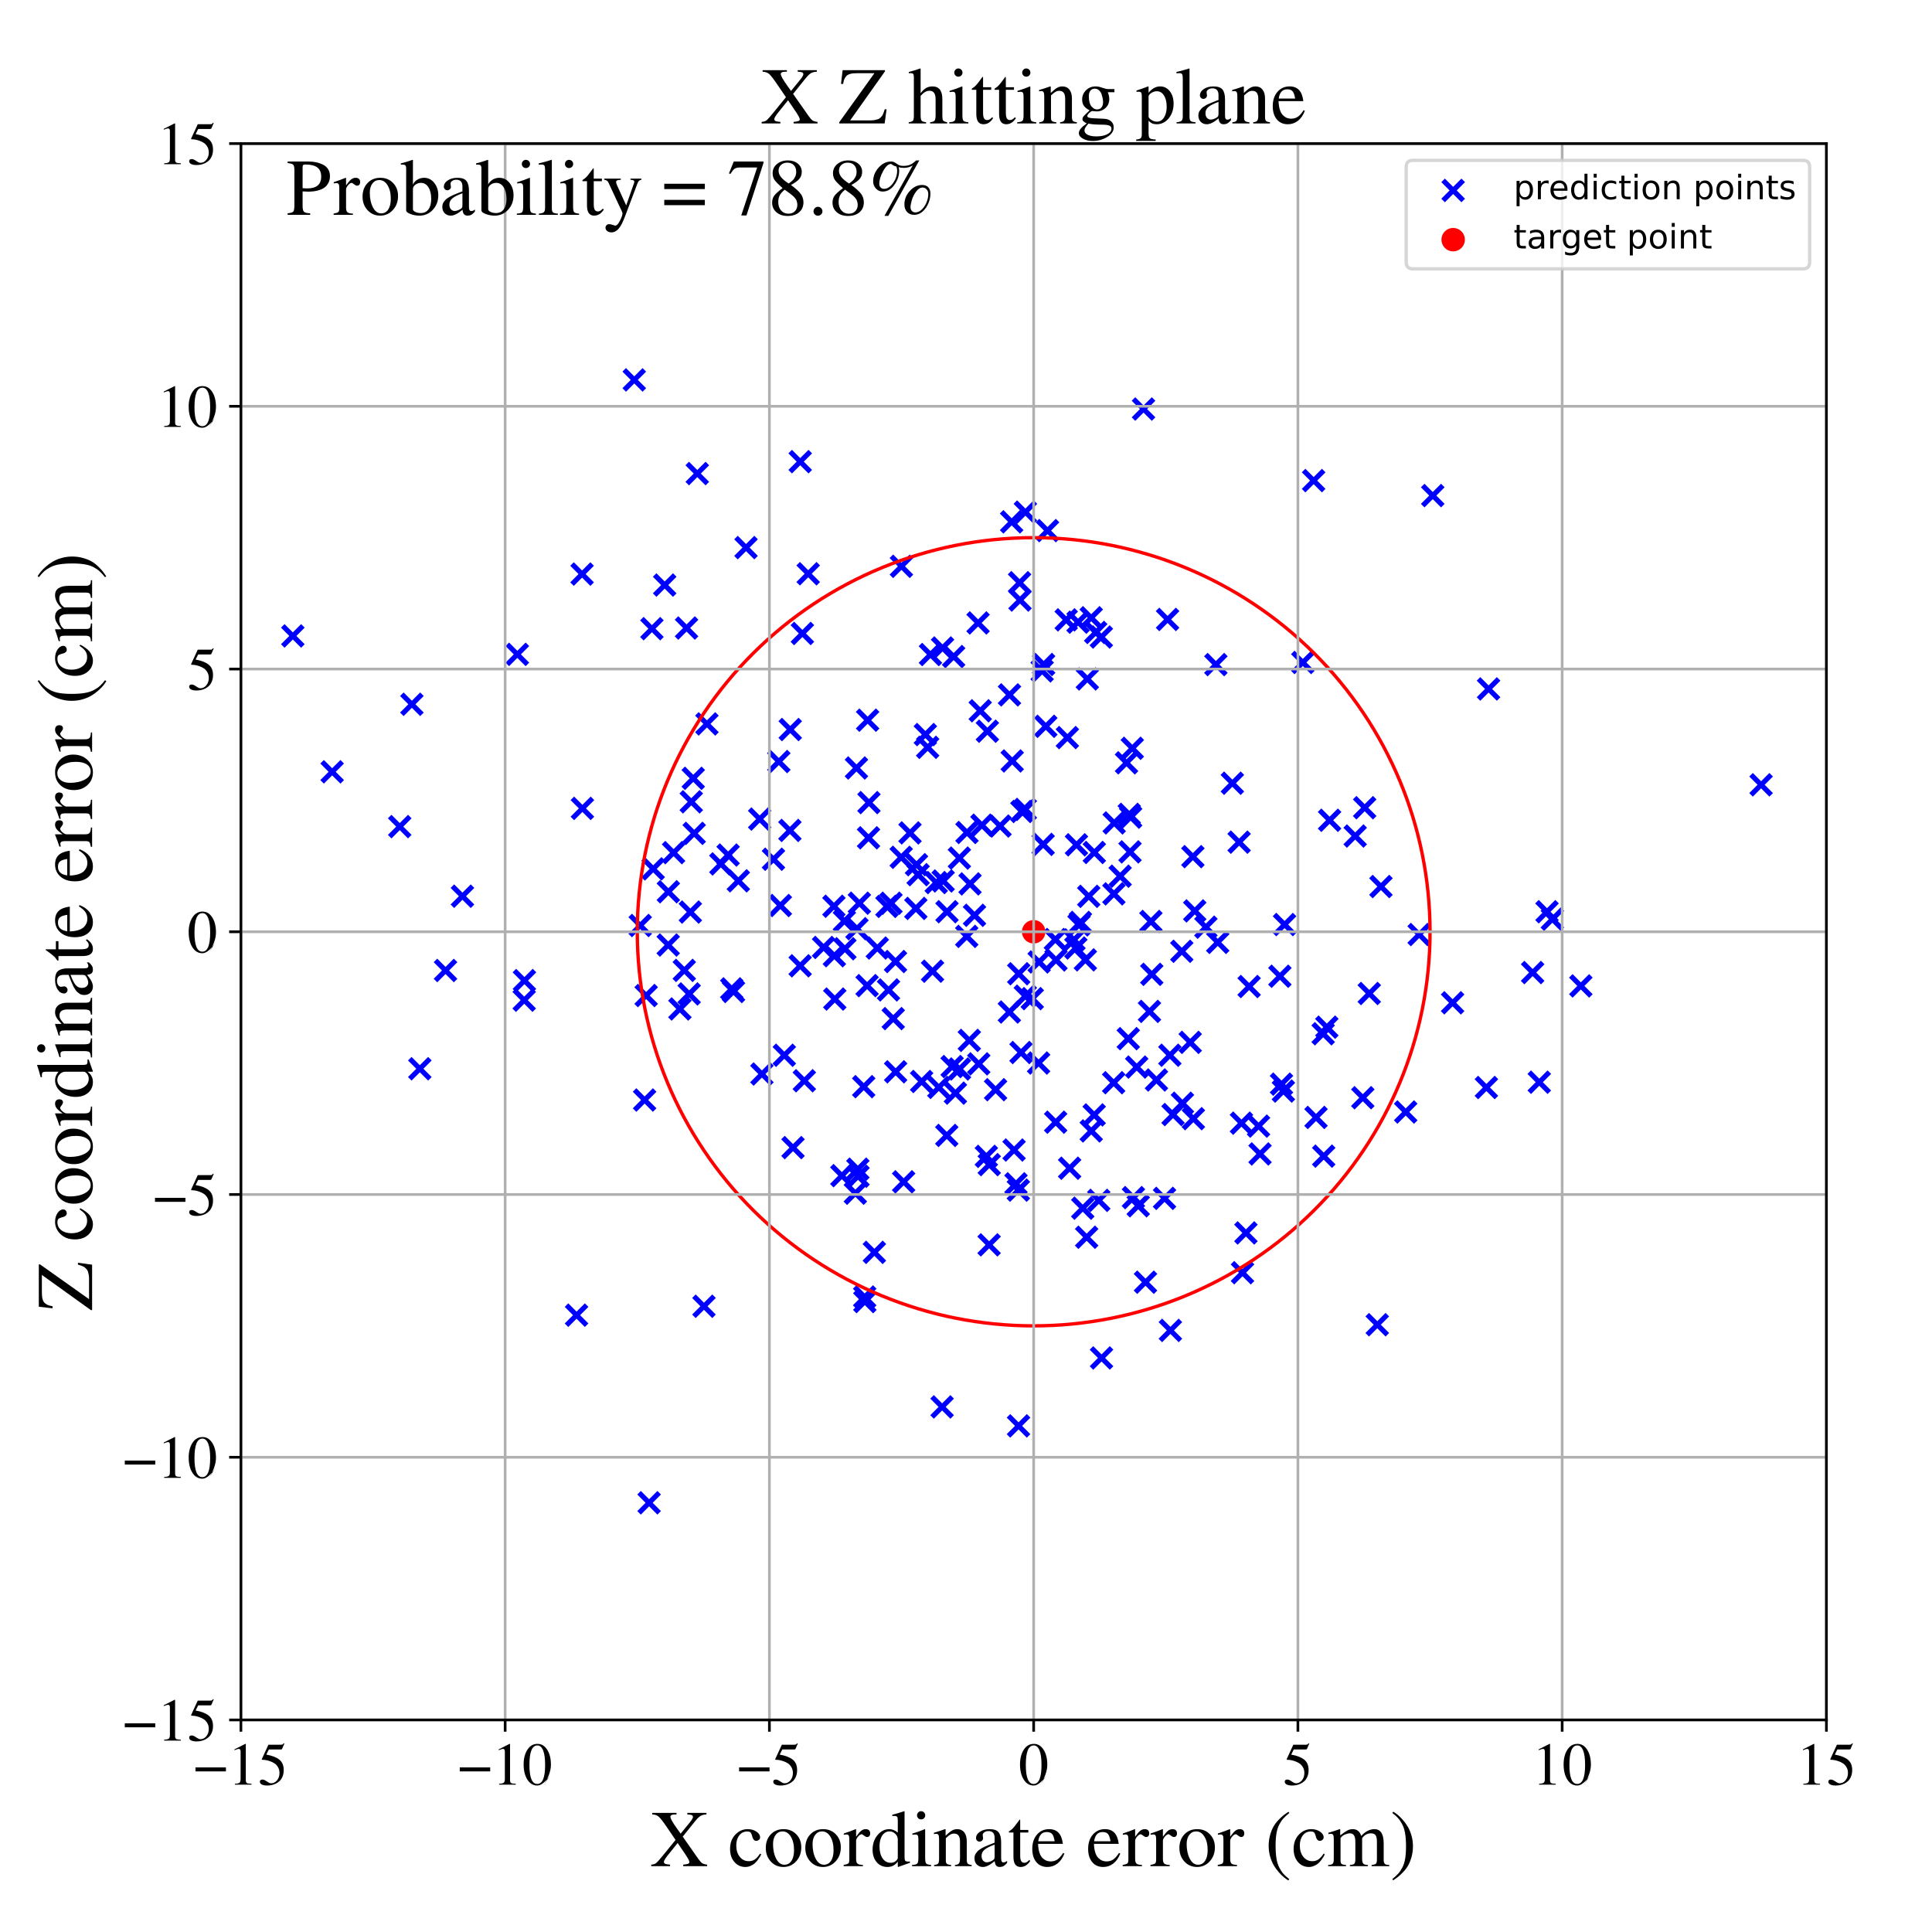 <?xml version="1.0" encoding="utf-8" standalone="no"?>
<!DOCTYPE svg PUBLIC "-//W3C//DTD SVG 1.1//EN"
  "http://www.w3.org/Graphics/SVG/1.1/DTD/svg11.dtd">
<!-- Created with matplotlib (https://matplotlib.org/) -->
<svg height="576pt" version="1.1" viewBox="0 0 576 576" width="576pt" xmlns="http://www.w3.org/2000/svg" xmlns:xlink="http://www.w3.org/1999/xlink">
 <defs>
  <style type="text/css">
*{stroke-linecap:butt;stroke-linejoin:round;}
  </style>
 </defs>
 <g id="figure_1">
  <g id="patch_1">
   <path d="M 0 576 
L 576 576 
L 576 0 
L 0 0 
z
" style="fill:#ffffff;"/>
  </g>
  <g id="axes_1">
   <g id="patch_2">
    <path d="M 71.822 512.784 
L 544.52 512.784 
L 544.52 42.802 
L 71.822 42.802 
z
" style="fill:#ffffff;"/>
   </g>
   <g id="PathCollection_1">
    <defs>
     <path d="M -3 3 
L 3 -3 
M -3 -3 
L 3 3 
" id="mcc3476d82c" style="stroke:#0000ff;stroke-width:1.5;"/>
    </defs>
    <g clip-path="url(#p5cabea463d)">
     <use style="fill:#0000ff;stroke:#0000ff;stroke-width:1.5;" x="220.126" xlink:href="#mcc3476d82c" y="262.604"/>
     <use style="fill:#0000ff;stroke:#0000ff;stroke-width:1.5;" x="171.893" xlink:href="#mcc3476d82c" y="392.101"/>
     <use style="fill:#0000ff;stroke:#0000ff;stroke-width:1.5;" x="305.676" xlink:href="#mcc3476d82c" y="296.988"/>
     <use style="fill:#0000ff;stroke:#0000ff;stroke-width:1.5;" x="292.243" xlink:href="#mcc3476d82c" y="211.912"/>
     <use style="fill:#0000ff;stroke:#0000ff;stroke-width:1.5;" x="300.925" xlink:href="#mcc3476d82c" y="301.718"/>
     <use style="fill:#0000ff;stroke:#0000ff;stroke-width:1.5;" x="284.317" xlink:href="#mcc3476d82c" y="195.737"/>
     <use style="fill:#0000ff;stroke:#0000ff;stroke-width:1.5;" x="251.741" xlink:href="#mcc3476d82c" y="274.597"/>
     <use style="fill:#0000ff;stroke:#0000ff;stroke-width:1.5;" x="264.896" xlink:href="#mcc3476d82c" y="295.133"/>
     <use style="fill:#0000ff;stroke:#0000ff;stroke-width:1.5;" x="312.307" xlink:href="#mcc3476d82c" y="158.195"/>
     <use style="fill:#0000ff;stroke:#0000ff;stroke-width:1.5;" x="303.721" xlink:href="#mcc3476d82c" y="290.308"/>
     <use style="fill:#0000ff;stroke:#0000ff;stroke-width:1.5;" x="304.398" xlink:href="#mcc3476d82c" y="313.792"/>
     <use style="fill:#0000ff;stroke:#0000ff;stroke-width:1.5;" x="277.406" xlink:href="#mcc3476d82c" y="195.144"/>
     <use style="fill:#0000ff;stroke:#0000ff;stroke-width:1.5;" x="274.774" xlink:href="#mcc3476d82c" y="322.432"/>
     <use style="fill:#0000ff;stroke:#0000ff;stroke-width:1.5;" x="282.337" xlink:href="#mcc3476d82c" y="271.814"/>
     <use style="fill:#0000ff;stroke:#0000ff;stroke-width:1.5;" x="202.704" xlink:href="#mcc3476d82c" y="300.809"/>
     <use style="fill:#0000ff;stroke:#0000ff;stroke-width:1.5;" x="375.659" xlink:href="#mcc3476d82c" y="344.033"/>
     <use style="fill:#0000ff;stroke:#0000ff;stroke-width:1.5;" x="273.728" xlink:href="#mcc3476d82c" y="260.77"/>
     <use style="fill:#0000ff;stroke:#0000ff;stroke-width:1.5;" x="343.122" xlink:href="#mcc3476d82c" y="274.719"/>
     <use style="fill:#0000ff;stroke:#0000ff;stroke-width:1.5;" x="207.886" xlink:href="#mcc3476d82c" y="141.187"/>
     <use style="fill:#0000ff;stroke:#0000ff;stroke-width:1.5;" x="328.351" xlink:href="#mcc3476d82c" y="189.926"/>
     <use style="fill:#0000ff;stroke:#0000ff;stroke-width:1.5;" x="251.891" xlink:href="#mcc3476d82c" y="282.859"/>
     <use style="fill:#0000ff;stroke:#0000ff;stroke-width:1.5;" x="371.454" xlink:href="#mcc3476d82c" y="367.579"/>
     <use style="fill:#0000ff;stroke:#0000ff;stroke-width:1.5;" x="273.045" xlink:href="#mcc3476d82c" y="270.83"/>
     <use style="fill:#0000ff;stroke:#0000ff;stroke-width:1.5;" x="349.731" xlink:href="#mcc3476d82c" y="332.29"/>
     <use style="fill:#0000ff;stroke:#0000ff;stroke-width:1.5;" x="173.636" xlink:href="#mcc3476d82c" y="241.009"/>
     <use style="fill:#0000ff;stroke:#0000ff;stroke-width:1.5;" x="269.414" xlink:href="#mcc3476d82c" y="352.343"/>
     <use style="fill:#0000ff;stroke:#0000ff;stroke-width:1.5;" x="392.353" xlink:href="#mcc3476d82c" y="333.15"/>
     <use style="fill:#0000ff;stroke:#0000ff;stroke-width:1.5;" x="458.917" xlink:href="#mcc3476d82c" y="322.645"/>
     <use style="fill:#0000ff;stroke:#0000ff;stroke-width:1.5;" x="303.666" xlink:href="#mcc3476d82c" y="425.108"/>
     <use style="fill:#0000ff;stroke:#0000ff;stroke-width:1.5;" x="226.488" xlink:href="#mcc3476d82c" y="244.192"/>
     <use style="fill:#0000ff;stroke:#0000ff;stroke-width:1.5;" x="232.197" xlink:href="#mcc3476d82c" y="227.037"/>
     <use style="fill:#0000ff;stroke:#0000ff;stroke-width:1.5;" x="356.196" xlink:href="#mcc3476d82c" y="271.569"/>
     <use style="fill:#0000ff;stroke:#0000ff;stroke-width:1.5;" x="461.218" xlink:href="#mcc3476d82c" y="271.824"/>
     <use style="fill:#0000ff;stroke:#0000ff;stroke-width:1.5;" x="192.646" xlink:href="#mcc3476d82c" y="296.806"/>
     <use style="fill:#0000ff;stroke:#0000ff;stroke-width:1.5;" x="456.936" xlink:href="#mcc3476d82c" y="289.954"/>
     <use style="fill:#0000ff;stroke:#0000ff;stroke-width:1.5;" x="404.032" xlink:href="#mcc3476d82c" y="249.247"/>
     <use style="fill:#0000ff;stroke:#0000ff;stroke-width:1.5;" x="320.191" xlink:href="#mcc3476d82c" y="280.212"/>
     <use style="fill:#0000ff;stroke:#0000ff;stroke-width:1.5;" x="317.876" xlink:href="#mcc3476d82c" y="184.802"/>
     <use style="fill:#0000ff;stroke:#0000ff;stroke-width:1.5;" x="255.81" xlink:href="#mcc3476d82c" y="350.685"/>
     <use style="fill:#0000ff;stroke:#0000ff;stroke-width:1.5;" x="235.599" xlink:href="#mcc3476d82c" y="217.501"/>
     <use style="fill:#0000ff;stroke:#0000ff;stroke-width:1.5;" x="198.17" xlink:href="#mcc3476d82c" y="174.425"/>
     <use style="fill:#0000ff;stroke:#0000ff;stroke-width:1.5;" x="339.349" xlink:href="#mcc3476d82c" y="359.485"/>
     <use style="fill:#0000ff;stroke:#0000ff;stroke-width:1.5;" x="344.782" xlink:href="#mcc3476d82c" y="321.981"/>
     <use style="fill:#0000ff;stroke:#0000ff;stroke-width:1.5;" x="342.7" xlink:href="#mcc3476d82c" y="301.535"/>
     <use style="fill:#0000ff;stroke:#0000ff;stroke-width:1.5;" x="370.434" xlink:href="#mcc3476d82c" y="379.437"/>
     <use style="fill:#0000ff;stroke:#0000ff;stroke-width:1.5;" x="250.986" xlink:href="#mcc3476d82c" y="350.505"/>
     <use style="fill:#0000ff;stroke:#0000ff;stroke-width:1.5;" x="314.829" xlink:href="#mcc3476d82c" y="286.207"/>
     <use style="fill:#0000ff;stroke:#0000ff;stroke-width:1.5;" x="260.68" xlink:href="#mcc3476d82c" y="373.369"/>
     <use style="fill:#0000ff;stroke:#0000ff;stroke-width:1.5;" x="332.028" xlink:href="#mcc3476d82c" y="322.798"/>
     <use style="fill:#0000ff;stroke:#0000ff;stroke-width:1.5;" x="255.012" xlink:href="#mcc3476d82c" y="355.737"/>
     <use style="fill:#0000ff;stroke:#0000ff;stroke-width:1.5;" x="321.404" xlink:href="#mcc3476d82c" y="185.493"/>
     <use style="fill:#0000ff;stroke:#0000ff;stroke-width:1.5;" x="382.975" xlink:href="#mcc3476d82c" y="275.64"/>
     <use style="fill:#0000ff;stroke:#0000ff;stroke-width:1.5;" x="324.594" xlink:href="#mcc3476d82c" y="267.23"/>
     <use style="fill:#0000ff;stroke:#0000ff;stroke-width:1.5;" x="209.878" xlink:href="#mcc3476d82c" y="389.443"/>
     <use style="fill:#0000ff;stroke:#0000ff;stroke-width:1.5;" x="156.352" xlink:href="#mcc3476d82c" y="292.358"/>
     <use style="fill:#0000ff;stroke:#0000ff;stroke-width:1.5;" x="199.261" xlink:href="#mcc3476d82c" y="265.866"/>
     <use style="fill:#0000ff;stroke:#0000ff;stroke-width:1.5;" x="132.828" xlink:href="#mcc3476d82c" y="289.336"/>
     <use style="fill:#0000ff;stroke:#0000ff;stroke-width:1.5;" x="302.336" xlink:href="#mcc3476d82c" y="342.866"/>
     <use style="fill:#0000ff;stroke:#0000ff;stroke-width:1.5;" x="325.339" xlink:href="#mcc3476d82c" y="184.181"/>
     <use style="fill:#0000ff;stroke:#0000ff;stroke-width:1.5;" x="294.066" xlink:href="#mcc3476d82c" y="344.755"/>
     <use style="fill:#0000ff;stroke:#0000ff;stroke-width:1.5;" x="217.08" xlink:href="#mcc3476d82c" y="254.92"/>
     <use style="fill:#0000ff;stroke:#0000ff;stroke-width:1.5;" x="257.839" xlink:href="#mcc3476d82c" y="388.046"/>
     <use style="fill:#0000ff;stroke:#0000ff;stroke-width:1.5;" x="314.734" xlink:href="#mcc3476d82c" y="334.562"/>
     <use style="fill:#0000ff;stroke:#0000ff;stroke-width:1.5;" x="154.241" xlink:href="#mcc3476d82c" y="195.087"/>
     <use style="fill:#0000ff;stroke:#0000ff;stroke-width:1.5;" x="206.684" xlink:href="#mcc3476d82c" y="232.046"/>
     <use style="fill:#0000ff;stroke:#0000ff;stroke-width:1.5;" x="286.029" xlink:href="#mcc3476d82c" y="255.829"/>
     <use style="fill:#0000ff;stroke:#0000ff;stroke-width:1.5;" x="340.928" xlink:href="#mcc3476d82c" y="121.949"/>
     <use style="fill:#0000ff;stroke:#0000ff;stroke-width:1.5;" x="273.238" xlink:href="#mcc3476d82c" y="257.792"/>
     <use style="fill:#0000ff;stroke:#0000ff;stroke-width:1.5;" x="352.527" xlink:href="#mcc3476d82c" y="328.914"/>
     <use style="fill:#0000ff;stroke:#0000ff;stroke-width:1.5;" x="326.255" xlink:href="#mcc3476d82c" y="254.154"/>
     <use style="fill:#0000ff;stroke:#0000ff;stroke-width:1.5;" x="321.692" xlink:href="#mcc3476d82c" y="275.744"/>
     <use style="fill:#0000ff;stroke:#0000ff;stroke-width:1.5;" x="193.526" xlink:href="#mcc3476d82c" y="448.034"/>
     <use style="fill:#0000ff;stroke:#0000ff;stroke-width:1.5;" x="283.863" xlink:href="#mcc3476d82c" y="317.978"/>
     <use style="fill:#0000ff;stroke:#0000ff;stroke-width:1.5;" x="189.101" xlink:href="#mcc3476d82c" y="113.264"/>
     <use style="fill:#0000ff;stroke:#0000ff;stroke-width:1.5;" x="245.535" xlink:href="#mcc3476d82c" y="282.469"/>
     <use style="fill:#0000ff;stroke:#0000ff;stroke-width:1.5;" x="266.309" xlink:href="#mcc3476d82c" y="303.686"/>
     <use style="fill:#0000ff;stroke:#0000ff;stroke-width:1.5;" x="382.063" xlink:href="#mcc3476d82c" y="323.224"/>
     <use style="fill:#0000ff;stroke:#0000ff;stroke-width:1.5;" x="200.822" xlink:href="#mcc3476d82c" y="254.205"/>
     <use style="fill:#0000ff;stroke:#0000ff;stroke-width:1.5;" x="382.626" xlink:href="#mcc3476d82c" y="325.286"/>
     <use style="fill:#0000ff;stroke:#0000ff;stroke-width:1.5;" x="156.285" xlink:href="#mcc3476d82c" y="298.189"/>
     <use style="fill:#0000ff;stroke:#0000ff;stroke-width:1.5;" x="375.214" xlink:href="#mcc3476d82c" y="335.735"/>
     <use style="fill:#0000ff;stroke:#0000ff;stroke-width:1.5;" x="381.581" xlink:href="#mcc3476d82c" y="291.051"/>
     <use style="fill:#0000ff;stroke:#0000ff;stroke-width:1.5;" x="190.879" xlink:href="#mcc3476d82c" y="275.921"/>
     <use style="fill:#0000ff;stroke:#0000ff;stroke-width:1.5;" x="87.3" xlink:href="#mcc3476d82c" y="189.596"/>
     <use style="fill:#0000ff;stroke:#0000ff;stroke-width:1.5;" x="311.007" xlink:href="#mcc3476d82c" y="251.746"/>
     <use style="fill:#0000ff;stroke:#0000ff;stroke-width:1.5;" x="359.518" xlink:href="#mcc3476d82c" y="276.426"/>
     <use style="fill:#0000ff;stroke:#0000ff;stroke-width:1.5;" x="137.871" xlink:href="#mcc3476d82c" y="267.194"/>
     <use style="fill:#0000ff;stroke:#0000ff;stroke-width:1.5;" x="256.21" xlink:href="#mcc3476d82c" y="269.274"/>
     <use style="fill:#0000ff;stroke:#0000ff;stroke-width:1.5;" x="443.15" xlink:href="#mcc3476d82c" y="324.225"/>
     <use style="fill:#0000ff;stroke:#0000ff;stroke-width:1.5;" x="289.197" xlink:href="#mcc3476d82c" y="263.52"/>
     <use style="fill:#0000ff;stroke:#0000ff;stroke-width:1.5;" x="284.842" xlink:href="#mcc3476d82c" y="325.903"/>
     <use style="fill:#0000ff;stroke:#0000ff;stroke-width:1.5;" x="325.34" xlink:href="#mcc3476d82c" y="337.169"/>
     <use style="fill:#0000ff;stroke:#0000ff;stroke-width:1.5;" x="337.913" xlink:href="#mcc3476d82c" y="357.052"/>
     <use style="fill:#0000ff;stroke:#0000ff;stroke-width:1.5;" x="300.964" xlink:href="#mcc3476d82c" y="207.166"/>
     <use style="fill:#0000ff;stroke:#0000ff;stroke-width:1.5;" x="311.792" xlink:href="#mcc3476d82c" y="216.539"/>
     <use style="fill:#0000ff;stroke:#0000ff;stroke-width:1.5;" x="294.891" xlink:href="#mcc3476d82c" y="371.131"/>
     <use style="fill:#0000ff;stroke:#0000ff;stroke-width:1.5;" x="433.072" xlink:href="#mcc3476d82c" y="298.967"/>
     <use style="fill:#0000ff;stroke:#0000ff;stroke-width:1.5;" x="275.881" xlink:href="#mcc3476d82c" y="218.997"/>
     <use style="fill:#0000ff;stroke:#0000ff;stroke-width:1.5;" x="204.015" xlink:href="#mcc3476d82c" y="289.306"/>
     <use style="fill:#0000ff;stroke:#0000ff;stroke-width:1.5;" x="199.216" xlink:href="#mcc3476d82c" y="281.75"/>
     <use style="fill:#0000ff;stroke:#0000ff;stroke-width:1.5;" x="367.411" xlink:href="#mcc3476d82c" y="233.506"/>
     <use style="fill:#0000ff;stroke:#0000ff;stroke-width:1.5;" x="214.913" xlink:href="#mcc3476d82c" y="257.563"/>
     <use style="fill:#0000ff;stroke:#0000ff;stroke-width:1.5;" x="259.07" xlink:href="#mcc3476d82c" y="239.283"/>
     <use style="fill:#0000ff;stroke:#0000ff;stroke-width:1.5;" x="290.54" xlink:href="#mcc3476d82c" y="272.881"/>
     <use style="fill:#0000ff;stroke:#0000ff;stroke-width:1.5;" x="305.705" xlink:href="#mcc3476d82c" y="152.688"/>
     <use style="fill:#0000ff;stroke:#0000ff;stroke-width:1.5;" x="427.157" xlink:href="#mcc3476d82c" y="147.752"/>
     <use style="fill:#0000ff;stroke:#0000ff;stroke-width:1.5;" x="363.047" xlink:href="#mcc3476d82c" y="280.957"/>
     <use style="fill:#0000ff;stroke:#0000ff;stroke-width:1.5;" x="279.119" xlink:href="#mcc3476d82c" y="263.129"/>
     <use style="fill:#0000ff;stroke:#0000ff;stroke-width:1.5;" x="255.758" xlink:href="#mcc3476d82c" y="348.572"/>
     <use style="fill:#0000ff;stroke:#0000ff;stroke-width:1.5;" x="394.647" xlink:href="#mcc3476d82c" y="344.687"/>
     <use style="fill:#0000ff;stroke:#0000ff;stroke-width:1.5;" x="318.221" xlink:href="#mcc3476d82c" y="219.901"/>
     <use style="fill:#0000ff;stroke:#0000ff;stroke-width:1.5;" x="337.577" xlink:href="#mcc3476d82c" y="223.094"/>
     <use style="fill:#0000ff;stroke:#0000ff;stroke-width:1.5;" x="341.515" xlink:href="#mcc3476d82c" y="382.271"/>
     <use style="fill:#0000ff;stroke:#0000ff;stroke-width:1.5;" x="258.513" xlink:href="#mcc3476d82c" y="293.848"/>
     <use style="fill:#0000ff;stroke:#0000ff;stroke-width:1.5;" x="99.027" xlink:href="#mcc3476d82c" y="230.106"/>
     <use style="fill:#0000ff;stroke:#0000ff;stroke-width:1.5;" x="411.712" xlink:href="#mcc3476d82c" y="264.31"/>
     <use style="fill:#0000ff;stroke:#0000ff;stroke-width:1.5;" x="279.894" xlink:href="#mcc3476d82c" y="324.196"/>
     <use style="fill:#0000ff;stroke:#0000ff;stroke-width:1.5;" x="337.088" xlink:href="#mcc3476d82c" y="243.629"/>
     <use style="fill:#0000ff;stroke:#0000ff;stroke-width:1.5;" x="372.411" xlink:href="#mcc3476d82c" y="294.121"/>
     <use style="fill:#0000ff;stroke:#0000ff;stroke-width:1.5;" x="119.176" xlink:href="#mcc3476d82c" y="246.442"/>
     <use style="fill:#0000ff;stroke:#0000ff;stroke-width:1.5;" x="288.222" xlink:href="#mcc3476d82c" y="279.17"/>
     <use style="fill:#0000ff;stroke:#0000ff;stroke-width:1.5;" x="419.092" xlink:href="#mcc3476d82c" y="331.529"/>
     <use style="fill:#0000ff;stroke:#0000ff;stroke-width:1.5;" x="261.555" xlink:href="#mcc3476d82c" y="282.641"/>
     <use style="fill:#0000ff;stroke:#0000ff;stroke-width:1.5;" x="394.486" xlink:href="#mcc3476d82c" y="308.198"/>
     <use style="fill:#0000ff;stroke:#0000ff;stroke-width:1.5;" x="238.577" xlink:href="#mcc3476d82c" y="137.636"/>
     <use style="fill:#0000ff;stroke:#0000ff;stroke-width:1.5;" x="173.54" xlink:href="#mcc3476d82c" y="171.148"/>
     <use style="fill:#0000ff;stroke:#0000ff;stroke-width:1.5;" x="240.957" xlink:href="#mcc3476d82c" y="171.055"/>
     <use style="fill:#0000ff;stroke:#0000ff;stroke-width:1.5;" x="323.973" xlink:href="#mcc3476d82c" y="368.867"/>
     <use style="fill:#0000ff;stroke:#0000ff;stroke-width:1.5;" x="257.796" xlink:href="#mcc3476d82c" y="386.69"/>
     <use style="fill:#0000ff;stroke:#0000ff;stroke-width:1.5;" x="258.938" xlink:href="#mcc3476d82c" y="249.78"/>
     <use style="fill:#0000ff;stroke:#0000ff;stroke-width:1.5;" x="276.57" xlink:href="#mcc3476d82c" y="222.805"/>
     <use style="fill:#0000ff;stroke:#0000ff;stroke-width:1.5;" x="304.656" xlink:href="#mcc3476d82c" y="241.931"/>
     <use style="fill:#0000ff;stroke:#0000ff;stroke-width:1.5;" x="462.812" xlink:href="#mcc3476d82c" y="274.046"/>
     <use style="fill:#0000ff;stroke:#0000ff;stroke-width:1.5;" x="320.93" xlink:href="#mcc3476d82c" y="251.869"/>
     <use style="fill:#0000ff;stroke:#0000ff;stroke-width:1.5;" x="355.789" xlink:href="#mcc3476d82c" y="333.517"/>
     <use style="fill:#0000ff;stroke:#0000ff;stroke-width:1.5;" x="236.425" xlink:href="#mcc3476d82c" y="342.146"/>
     <use style="fill:#0000ff;stroke:#0000ff;stroke-width:1.5;" x="324.174" xlink:href="#mcc3476d82c" y="202.416"/>
     <use style="fill:#0000ff;stroke:#0000ff;stroke-width:1.5;" x="218.69" xlink:href="#mcc3476d82c" y="295.598"/>
     <use style="fill:#0000ff;stroke:#0000ff;stroke-width:1.5;" x="206.964" xlink:href="#mcc3476d82c" y="248.458"/>
     <use style="fill:#0000ff;stroke:#0000ff;stroke-width:1.5;" x="314.638" xlink:href="#mcc3476d82c" y="280.108"/>
     <use style="fill:#0000ff;stroke:#0000ff;stroke-width:1.5;" x="301.616" xlink:href="#mcc3476d82c" y="155.583"/>
     <use style="fill:#0000ff;stroke:#0000ff;stroke-width:1.5;" x="310.7" xlink:href="#mcc3476d82c" y="200.021"/>
     <use style="fill:#0000ff;stroke:#0000ff;stroke-width:1.5;" x="267.025" xlink:href="#mcc3476d82c" y="319.543"/>
     <use style="fill:#0000ff;stroke:#0000ff;stroke-width:1.5;" x="309.802" xlink:href="#mcc3476d82c" y="286.794"/>
     <use style="fill:#0000ff;stroke:#0000ff;stroke-width:1.5;" x="248.618" xlink:href="#mcc3476d82c" y="270.189"/>
     <use style="fill:#0000ff;stroke:#0000ff;stroke-width:1.5;" x="294.935" xlink:href="#mcc3476d82c" y="347.216"/>
     <use style="fill:#0000ff;stroke:#0000ff;stroke-width:1.5;" x="268.75" xlink:href="#mcc3476d82c" y="168.844"/>
     <use style="fill:#0000ff;stroke:#0000ff;stroke-width:1.5;" x="370.123" xlink:href="#mcc3476d82c" y="334.854"/>
     <use style="fill:#0000ff;stroke:#0000ff;stroke-width:1.5;" x="258.672" xlink:href="#mcc3476d82c" y="214.714"/>
     <use style="fill:#0000ff;stroke:#0000ff;stroke-width:1.5;" x="410.617" xlink:href="#mcc3476d82c" y="394.946"/>
     <use style="fill:#0000ff;stroke:#0000ff;stroke-width:1.5;" x="205.816" xlink:href="#mcc3476d82c" y="271.921"/>
     <use style="fill:#0000ff;stroke:#0000ff;stroke-width:1.5;" x="292.746" xlink:href="#mcc3476d82c" y="246.017"/>
     <use style="fill:#0000ff;stroke:#0000ff;stroke-width:1.5;" x="323.586" xlink:href="#mcc3476d82c" y="286.168"/>
     <use style="fill:#0000ff;stroke:#0000ff;stroke-width:1.5;" x="281.191" xlink:href="#mcc3476d82c" y="262.645"/>
     <use style="fill:#0000ff;stroke:#0000ff;stroke-width:1.5;" x="395.576" xlink:href="#mcc3476d82c" y="306.234"/>
     <use style="fill:#0000ff;stroke:#0000ff;stroke-width:1.5;" x="239.8" xlink:href="#mcc3476d82c" y="322.213"/>
     <use style="fill:#0000ff;stroke:#0000ff;stroke-width:1.5;" x="303.604" xlink:href="#mcc3476d82c" y="354.822"/>
     <use style="fill:#0000ff;stroke:#0000ff;stroke-width:1.5;" x="296.821" xlink:href="#mcc3476d82c" y="324.876"/>
     <use style="fill:#0000ff;stroke:#0000ff;stroke-width:1.5;" x="192.181" xlink:href="#mcc3476d82c" y="327.958"/>
     <use style="fill:#0000ff;stroke:#0000ff;stroke-width:1.5;" x="248.757" xlink:href="#mcc3476d82c" y="284.937"/>
     <use style="fill:#0000ff;stroke:#0000ff;stroke-width:1.5;" x="233.833" xlink:href="#mcc3476d82c" y="314.608"/>
     <use style="fill:#0000ff;stroke:#0000ff;stroke-width:1.5;" x="204.689" xlink:href="#mcc3476d82c" y="187.235"/>
     <use style="fill:#0000ff;stroke:#0000ff;stroke-width:1.5;" x="265.639" xlink:href="#mcc3476d82c" y="269.285"/>
     <use style="fill:#0000ff;stroke:#0000ff;stroke-width:1.5;" x="471.309" xlink:href="#mcc3476d82c" y="293.937"/>
     <use style="fill:#0000ff;stroke:#0000ff;stroke-width:1.5;" x="286.065" xlink:href="#mcc3476d82c" y="318.705"/>
     <use style="fill:#0000ff;stroke:#0000ff;stroke-width:1.5;" x="239.22" xlink:href="#mcc3476d82c" y="188.86"/>
     <use style="fill:#0000ff;stroke:#0000ff;stroke-width:1.5;" x="327.584" xlink:href="#mcc3476d82c" y="357.869"/>
     <use style="fill:#0000ff;stroke:#0000ff;stroke-width:1.5;" x="298.146" xlink:href="#mcc3476d82c" y="246.275"/>
     <use style="fill:#0000ff;stroke:#0000ff;stroke-width:1.5;" x="332.093" xlink:href="#mcc3476d82c" y="266.492"/>
     <use style="fill:#0000ff;stroke:#0000ff;stroke-width:1.5;" x="304.108" xlink:href="#mcc3476d82c" y="178.897"/>
     <use style="fill:#0000ff;stroke:#0000ff;stroke-width:1.5;" x="281.008" xlink:href="#mcc3476d82c" y="193.182"/>
     <use style="fill:#0000ff;stroke:#0000ff;stroke-width:1.5;" x="303.978" xlink:href="#mcc3476d82c" y="173.723"/>
     <use style="fill:#0000ff;stroke:#0000ff;stroke-width:1.5;" x="282.266" xlink:href="#mcc3476d82c" y="338.514"/>
     <use style="fill:#0000ff;stroke:#0000ff;stroke-width:1.5;" x="301.779" xlink:href="#mcc3476d82c" y="226.869"/>
     <use style="fill:#0000ff;stroke:#0000ff;stroke-width:1.5;" x="391.645" xlink:href="#mcc3476d82c" y="143.286"/>
     <use style="fill:#0000ff;stroke:#0000ff;stroke-width:1.5;" x="396.404" xlink:href="#mcc3476d82c" y="244.552"/>
     <use style="fill:#0000ff;stroke:#0000ff;stroke-width:1.5;" x="222.417" xlink:href="#mcc3476d82c" y="163.259"/>
     <use style="fill:#0000ff;stroke:#0000ff;stroke-width:1.5;" x="320.749" xlink:href="#mcc3476d82c" y="282.634"/>
     <use style="fill:#0000ff;stroke:#0000ff;stroke-width:1.5;" x="271.307" xlink:href="#mcc3476d82c" y="248.315"/>
     <use style="fill:#0000ff;stroke:#0000ff;stroke-width:1.5;" x="322.806" xlink:href="#mcc3476d82c" y="360.203"/>
     <use style="fill:#0000ff;stroke:#0000ff;stroke-width:1.5;" x="194.743" xlink:href="#mcc3476d82c" y="259.041"/>
     <use style="fill:#0000ff;stroke:#0000ff;stroke-width:1.5;" x="333.959" xlink:href="#mcc3476d82c" y="261.225"/>
     <use style="fill:#0000ff;stroke:#0000ff;stroke-width:1.5;" x="122.8" xlink:href="#mcc3476d82c" y="209.97"/>
     <use style="fill:#0000ff;stroke:#0000ff;stroke-width:1.5;" x="268.68" xlink:href="#mcc3476d82c" y="255.592"/>
     <use style="fill:#0000ff;stroke:#0000ff;stroke-width:1.5;" x="248.881" xlink:href="#mcc3476d82c" y="297.855"/>
     <use style="fill:#0000ff;stroke:#0000ff;stroke-width:1.5;" x="232.652" xlink:href="#mcc3476d82c" y="269.966"/>
     <use style="fill:#0000ff;stroke:#0000ff;stroke-width:1.5;" x="347.191" xlink:href="#mcc3476d82c" y="357.273"/>
     <use style="fill:#0000ff;stroke:#0000ff;stroke-width:1.5;" x="355.64" xlink:href="#mcc3476d82c" y="255.397"/>
     <use style="fill:#0000ff;stroke:#0000ff;stroke-width:1.5;" x="294.373" xlink:href="#mcc3476d82c" y="218.003"/>
     <use style="fill:#0000ff;stroke:#0000ff;stroke-width:1.5;" x="288.991" xlink:href="#mcc3476d82c" y="310.175"/>
     <use style="fill:#0000ff;stroke:#0000ff;stroke-width:1.5;" x="362.497" xlink:href="#mcc3476d82c" y="198.139"/>
     <use style="fill:#0000ff;stroke:#0000ff;stroke-width:1.5;" x="406.862" xlink:href="#mcc3476d82c" y="240.81"/>
     <use style="fill:#0000ff;stroke:#0000ff;stroke-width:1.5;" x="311.146" xlink:href="#mcc3476d82c" y="198.108"/>
     <use style="fill:#0000ff;stroke:#0000ff;stroke-width:1.5;" x="328.407" xlink:href="#mcc3476d82c" y="404.855"/>
     <use style="fill:#0000ff;stroke:#0000ff;stroke-width:1.5;" x="278.022" xlink:href="#mcc3476d82c" y="289.549"/>
     <use style="fill:#0000ff;stroke:#0000ff;stroke-width:1.5;" x="423.101" xlink:href="#mcc3476d82c" y="278.619"/>
     <use style="fill:#0000ff;stroke:#0000ff;stroke-width:1.5;" x="218.158" xlink:href="#mcc3476d82c" y="294.817"/>
     <use style="fill:#0000ff;stroke:#0000ff;stroke-width:1.5;" x="338.897" xlink:href="#mcc3476d82c" y="318.133"/>
     <use style="fill:#0000ff;stroke:#0000ff;stroke-width:1.5;" x="352.34" xlink:href="#mcc3476d82c" y="283.615"/>
     <use style="fill:#0000ff;stroke:#0000ff;stroke-width:1.5;" x="332.177" xlink:href="#mcc3476d82c" y="245.339"/>
     <use style="fill:#0000ff;stroke:#0000ff;stroke-width:1.5;" x="525.05" xlink:href="#mcc3476d82c" y="233.978"/>
     <use style="fill:#0000ff;stroke:#0000ff;stroke-width:1.5;" x="318.898" xlink:href="#mcc3476d82c" y="348.289"/>
     <use style="fill:#0000ff;stroke:#0000ff;stroke-width:1.5;" x="326.214" xlink:href="#mcc3476d82c" y="332.396"/>
     <use style="fill:#0000ff;stroke:#0000ff;stroke-width:1.5;" x="348.777" xlink:href="#mcc3476d82c" y="314.607"/>
     <use style="fill:#0000ff;stroke:#0000ff;stroke-width:1.5;" x="238.558" xlink:href="#mcc3476d82c" y="287.94"/>
     <use style="fill:#0000ff;stroke:#0000ff;stroke-width:1.5;" x="305.685" xlink:href="#mcc3476d82c" y="241.312"/>
     <use style="fill:#0000ff;stroke:#0000ff;stroke-width:1.5;" x="354.847" xlink:href="#mcc3476d82c" y="310.767"/>
     <use style="fill:#0000ff;stroke:#0000ff;stroke-width:1.5;" x="255.341" xlink:href="#mcc3476d82c" y="228.961"/>
     <use style="fill:#0000ff;stroke:#0000ff;stroke-width:1.5;" x="302.901" xlink:href="#mcc3476d82c" y="352.93"/>
     <use style="fill:#0000ff;stroke:#0000ff;stroke-width:1.5;" x="257.507" xlink:href="#mcc3476d82c" y="323.977"/>
     <use style="fill:#0000ff;stroke:#0000ff;stroke-width:1.5;" x="406.304" xlink:href="#mcc3476d82c" y="327.271"/>
     <use style="fill:#0000ff;stroke:#0000ff;stroke-width:1.5;" x="288.291" xlink:href="#mcc3476d82c" y="248.2"/>
     <use style="fill:#0000ff;stroke:#0000ff;stroke-width:1.5;" x="348.1" xlink:href="#mcc3476d82c" y="184.675"/>
     <use style="fill:#0000ff;stroke:#0000ff;stroke-width:1.5;" x="205.465" xlink:href="#mcc3476d82c" y="296.327"/>
     <use style="fill:#0000ff;stroke:#0000ff;stroke-width:1.5;" x="280.878" xlink:href="#mcc3476d82c" y="419.452"/>
     <use style="fill:#0000ff;stroke:#0000ff;stroke-width:1.5;" x="408.23" xlink:href="#mcc3476d82c" y="296.196"/>
     <use style="fill:#0000ff;stroke:#0000ff;stroke-width:1.5;" x="343.385" xlink:href="#mcc3476d82c" y="290.481"/>
     <use style="fill:#0000ff;stroke:#0000ff;stroke-width:1.5;" x="44.379" xlink:href="#mcc3476d82c" y="234.274"/>
     <use style="fill:#0000ff;stroke:#0000ff;stroke-width:1.5;" x="348.936" xlink:href="#mcc3476d82c" y="396.64"/>
     <use style="fill:#0000ff;stroke:#0000ff;stroke-width:1.5;" x="266.984" xlink:href="#mcc3476d82c" y="286.665"/>
     <use style="fill:#0000ff;stroke:#0000ff;stroke-width:1.5;" x="388.418" xlink:href="#mcc3476d82c" y="197.507"/>
     <use style="fill:#0000ff;stroke:#0000ff;stroke-width:1.5;" x="264.427" xlink:href="#mcc3476d82c" y="270.234"/>
     <use style="fill:#0000ff;stroke:#0000ff;stroke-width:1.5;" x="369.428" xlink:href="#mcc3476d82c" y="251.076"/>
     <use style="fill:#0000ff;stroke:#0000ff;stroke-width:1.5;" x="125.168" xlink:href="#mcc3476d82c" y="318.632"/>
     <use style="fill:#0000ff;stroke:#0000ff;stroke-width:1.5;" x="210.76" xlink:href="#mcc3476d82c" y="215.825"/>
     <use style="fill:#0000ff;stroke:#0000ff;stroke-width:1.5;" x="230.599" xlink:href="#mcc3476d82c" y="256.171"/>
     <use style="fill:#0000ff;stroke:#0000ff;stroke-width:1.5;" x="335.858" xlink:href="#mcc3476d82c" y="227.418"/>
     <use style="fill:#0000ff;stroke:#0000ff;stroke-width:1.5;" x="206.092" xlink:href="#mcc3476d82c" y="239.049"/>
     <use style="fill:#0000ff;stroke:#0000ff;stroke-width:1.5;" x="336.673" xlink:href="#mcc3476d82c" y="242.79"/>
     <use style="fill:#0000ff;stroke:#0000ff;stroke-width:1.5;" x="194.362" xlink:href="#mcc3476d82c" y="187.43"/>
     <use style="fill:#0000ff;stroke:#0000ff;stroke-width:1.5;" x="309.641" xlink:href="#mcc3476d82c" y="316.926"/>
     <use style="fill:#0000ff;stroke:#0000ff;stroke-width:1.5;" x="291.806" xlink:href="#mcc3476d82c" y="317.172"/>
     <use style="fill:#0000ff;stroke:#0000ff;stroke-width:1.5;" x="235.498" xlink:href="#mcc3476d82c" y="247.579"/>
     <use style="fill:#0000ff;stroke:#0000ff;stroke-width:1.5;" x="326.661" xlink:href="#mcc3476d82c" y="188.553"/>
     <use style="fill:#0000ff;stroke:#0000ff;stroke-width:1.5;" x="227.15" xlink:href="#mcc3476d82c" y="320.205"/>
     <use style="fill:#0000ff;stroke:#0000ff;stroke-width:1.5;" x="443.795" xlink:href="#mcc3476d82c" y="205.398"/>
     <use style="fill:#0000ff;stroke:#0000ff;stroke-width:1.5;" x="13.503" xlink:href="#mcc3476d82c" y="306.025"/>
     <use style="fill:#0000ff;stroke:#0000ff;stroke-width:1.5;" x="322.115" xlink:href="#mcc3476d82c" y="275.002"/>
     <use style="fill:#0000ff;stroke:#0000ff;stroke-width:1.5;" x="1024.86" xlink:href="#mcc3476d82c" y="282.436"/>
     <use style="fill:#0000ff;stroke:#0000ff;stroke-width:1.5;" x="255.484" xlink:href="#mcc3476d82c" y="276.867"/>
     <use style="fill:#0000ff;stroke:#0000ff;stroke-width:1.5;" x="291.598" xlink:href="#mcc3476d82c" y="185.721"/>
     <use style="fill:#0000ff;stroke:#0000ff;stroke-width:1.5;" x="307.756" xlink:href="#mcc3476d82c" y="297.724"/>
     <use style="fill:#0000ff;stroke:#0000ff;stroke-width:1.5;" x="336.382" xlink:href="#mcc3476d82c" y="309.66"/>
     <use style="fill:#0000ff;stroke:#0000ff;stroke-width:1.5;" x="1067.912" xlink:href="#mcc3476d82c" y="275.288"/>
     <use style="fill:#0000ff;stroke:#0000ff;stroke-width:1.5;" x="336.898" xlink:href="#mcc3476d82c" y="253.978"/>
    </g>
   </g>
   <g id="PathCollection_2">
    <defs>
     <path d="M 0 3 
C 0.796 3 1.559 2.684 2.121 2.121 
C 2.684 1.559 3 0.796 3 0 
C 3 -0.796 2.684 -1.559 2.121 -2.121 
C 1.559 -2.684 0.796 -3 0 -3 
C -0.796 -3 -1.559 -2.684 -2.121 -2.121 
C -2.684 -1.559 -3 -0.796 -3 0 
C -3 0.796 -2.684 1.559 -2.121 2.121 
C -1.559 2.684 -0.796 3 0 3 
z
" id="m03d49cf357" style="stroke:#ff0000;"/>
    </defs>
    <g clip-path="url(#p5cabea463d)">
     <use style="fill:#ff0000;stroke:#ff0000;" x="308.171" xlink:href="#m03d49cf357" y="277.793"/>
    </g>
   </g>
   <g id="patch_3">
    <path clip-path="url(#p5cabea463d)" d="M 308.171 395.288 
C 339.511 395.288 369.572 382.908 391.733 360.875 
C 413.894 338.841 426.346 308.953 426.346 277.793 
C 426.346 246.633 413.894 216.745 391.733 194.711 
C 369.572 172.677 339.511 160.297 308.171 160.297 
C 276.831 160.297 246.77 172.677 224.609 194.711 
C 202.448 216.745 189.997 246.633 189.997 277.793 
C 189.997 308.953 202.448 338.841 224.609 360.875 
C 246.77 382.908 276.831 395.288 308.171 395.288 
z
" style="fill:none;stroke:#ff0000;stroke-linejoin:miter;"/>
   </g>
   <g id="matplotlib.axis_1">
    <g id="xtick_1">
     <g id="line2d_1">
      <path clip-path="url(#p5cabea463d)" d="M 71.822 512.784 
L 71.822 42.802 
" style="fill:none;stroke:#b0b0b0;stroke-linecap:square;stroke-width:0.8;"/>
     </g>
     <g id="line2d_2">
      <defs>
       <path d="M 0 0 
L 0 3.5 
" id="m4715042ffd" style="stroke:#000000;stroke-width:0.8;"/>
      </defs>
      <g>
       <use style="stroke:#000000;stroke-width:0.8;" x="71.822" xlink:href="#m4715042ffd" y="512.784"/>
      </g>
     </g>
     <g id="text_1">
      <!-- −15 -->
      <defs>
       <path d="M 3 22 
L 3 28.594 
L 53.406 28.594 
L 53.406 22 
z
" id="FreeSerif-8722"/>
       <path d="M 18.297 59.297 
Q 16.5 59.297 11.094 57.094 
L 11.094 58.5 
L 29.094 67.594 
L 29.906 67.406 
L 29.906 7.406 
Q 29.906 3.797 31.703 2.688 
Q 33.5 1.594 39.406 1.5 
L 39.406 0 
L 11.797 0 
L 11.797 1.5 
Q 17.406 1.703 19.344 3.141 
Q 21.297 4.594 21.297 9.297 
L 21.297 54.594 
Q 21.297 59.297 18.297 59.297 
z
" id="FreeSerif-49"/>
       <path d="M 35.703 19.406 
Q 35.703 24.703 33.344 28.797 
Q 31 32.906 27.641 35.156 
Q 24.297 37.406 20.141 38.844 
Q 16 40.297 12.953 40.75 
Q 9.906 41.203 7.594 41.203 
Q 6.406 41.203 6.406 42 
Q 6.406 42.297 6.5 42.5 
L 17.406 66.203 
L 38.297 66.203 
Q 39.906 66.203 40.844 66.703 
Q 41.797 67.203 42.906 68.797 
L 43.797 68.094 
L 40 59.203 
Q 39.594 58.297 37.703 58.297 
L 18.094 58.297 
L 13.906 49.797 
Q 28.5 47.203 35.594 41.344 
Q 42.703 35.5 42.703 24.203 
Q 42.703 18.297 40.844 13.688 
Q 39 9.094 36.141 6.297 
Q 33.297 3.5 29.547 1.703 
Q 25.797 -0.094 22.344 -0.75 
Q 18.906 -1.406 15.406 -1.406 
Q 9.797 -1.406 6.5 0.25 
Q 3.203 1.906 3.203 4.797 
Q 3.203 8.5 7.5 8.5 
Q 10.297 8.5 14.75 5.391 
Q 19.203 2.297 21.797 2.297 
Q 27.703 2.297 31.703 7.25 
Q 35.703 12.203 35.703 19.406 
z
" id="FreeSerif-53"/>
      </defs>
      <g transform="translate(57.746 532.077)scale(0.18 -0.18)">
       <use xlink:href="#FreeSerif-8722"/>
       <use x="56.4" xlink:href="#FreeSerif-49"/>
       <use x="106.4" xlink:href="#FreeSerif-53"/>
      </g>
     </g>
    </g>
    <g id="xtick_2">
     <g id="line2d_3">
      <path clip-path="url(#p5cabea463d)" d="M 150.605 512.784 
L 150.605 42.802 
" style="fill:none;stroke:#b0b0b0;stroke-linecap:square;stroke-width:0.8;"/>
     </g>
     <g id="line2d_4">
      <g>
       <use style="stroke:#000000;stroke-width:0.8;" x="150.605" xlink:href="#m4715042ffd" y="512.784"/>
      </g>
     </g>
     <g id="text_2">
      <!-- −10 -->
      <defs>
       <path d="M 47.594 17.797 
Q 35.203 -1.406 25 -1.406 
Q 14.797 -1.406 8.594 8.391 
Q 2.406 18.203 2.406 33.594 
Q 2.406 48.094 8.594 57.844 
Q 14.797 67.594 25.406 67.594 
Q 35.203 67.594 41.391 58 
Q 47.594 48.406 47.594 33 
Q 47.594 17.797 35.203 -1.406 
z
M 25.094 65 
Q 12 65 12 32.703 
Q 12 1.203 25 1.203 
Q 38 1.203 38 32.797 
Q 38 48.5 34.703 56.75 
Q 31.406 65 25.094 65 
z
" id="FreeSerif-48"/>
      </defs>
      <g transform="translate(136.529 532.077)scale(0.18 -0.18)">
       <use xlink:href="#FreeSerif-8722"/>
       <use x="56.4" xlink:href="#FreeSerif-49"/>
       <use x="106.4" xlink:href="#FreeSerif-48"/>
      </g>
     </g>
    </g>
    <g id="xtick_3">
     <g id="line2d_5">
      <path clip-path="url(#p5cabea463d)" d="M 229.388 512.784 
L 229.388 42.802 
" style="fill:none;stroke:#b0b0b0;stroke-linecap:square;stroke-width:0.8;"/>
     </g>
     <g id="line2d_6">
      <g>
       <use style="stroke:#000000;stroke-width:0.8;" x="229.388" xlink:href="#m4715042ffd" y="512.784"/>
      </g>
     </g>
     <g id="text_3">
      <!-- −5 -->
      <g transform="translate(219.812 532.077)scale(0.18 -0.18)">
       <use xlink:href="#FreeSerif-8722"/>
       <use x="56.4" xlink:href="#FreeSerif-53"/>
      </g>
     </g>
    </g>
    <g id="xtick_4">
     <g id="line2d_7">
      <path clip-path="url(#p5cabea463d)" d="M 308.171 512.784 
L 308.171 42.802 
" style="fill:none;stroke:#b0b0b0;stroke-linecap:square;stroke-width:0.8;"/>
     </g>
     <g id="line2d_8">
      <g>
       <use style="stroke:#000000;stroke-width:0.8;" x="308.171" xlink:href="#m4715042ffd" y="512.784"/>
      </g>
     </g>
     <g id="text_4">
      <!-- 0 -->
      <g transform="translate(303.671 532.077)scale(0.18 -0.18)">
       <use xlink:href="#FreeSerif-48"/>
      </g>
     </g>
    </g>
    <g id="xtick_5">
     <g id="line2d_9">
      <path clip-path="url(#p5cabea463d)" d="M 386.954 512.784 
L 386.954 42.802 
" style="fill:none;stroke:#b0b0b0;stroke-linecap:square;stroke-width:0.8;"/>
     </g>
     <g id="line2d_10">
      <g>
       <use style="stroke:#000000;stroke-width:0.8;" x="386.954" xlink:href="#m4715042ffd" y="512.784"/>
      </g>
     </g>
     <g id="text_5">
      <!-- 5 -->
      <g transform="translate(382.454 532.077)scale(0.18 -0.18)">
       <use xlink:href="#FreeSerif-53"/>
      </g>
     </g>
    </g>
    <g id="xtick_6">
     <g id="line2d_11">
      <path clip-path="url(#p5cabea463d)" d="M 465.737 512.784 
L 465.737 42.802 
" style="fill:none;stroke:#b0b0b0;stroke-linecap:square;stroke-width:0.8;"/>
     </g>
     <g id="line2d_12">
      <g>
       <use style="stroke:#000000;stroke-width:0.8;" x="465.737" xlink:href="#m4715042ffd" y="512.784"/>
      </g>
     </g>
     <g id="text_6">
      <!-- 10 -->
      <g transform="translate(456.737 532.077)scale(0.18 -0.18)">
       <use xlink:href="#FreeSerif-49"/>
       <use x="50" xlink:href="#FreeSerif-48"/>
      </g>
     </g>
    </g>
    <g id="xtick_7">
     <g id="line2d_13">
      <path clip-path="url(#p5cabea463d)" d="M 544.52 512.784 
L 544.52 42.802 
" style="fill:none;stroke:#b0b0b0;stroke-linecap:square;stroke-width:0.8;"/>
     </g>
     <g id="line2d_14">
      <g>
       <use style="stroke:#000000;stroke-width:0.8;" x="544.52" xlink:href="#m4715042ffd" y="512.784"/>
      </g>
     </g>
     <g id="text_7">
      <!-- 15 -->
      <g transform="translate(535.52 532.077)scale(0.18 -0.18)">
       <use xlink:href="#FreeSerif-49"/>
       <use x="50" xlink:href="#FreeSerif-53"/>
      </g>
     </g>
    </g>
    <g id="text_8">
     <!-- X coordinate error (cm) -->
     <defs>
      <path d="M 69.594 66.203 
L 69.594 64.297 
Q 64.703 64 62.047 62.344 
Q 59.406 60.703 54.703 54.906 
L 40.094 36.703 
L 59.297 9.297 
Q 62.297 5 64.297 3.703 
Q 66.297 2.406 70.406 1.906 
L 70.406 0 
L 40.703 0 
L 40.703 1.906 
Q 44.797 2.297 46.594 2.938 
Q 48.406 3.594 48.406 5 
Q 48.406 7.203 43.297 14.797 
L 33.797 28.797 
L 21.906 14 
Q 16.703 7.5 16.703 5.406 
Q 16.703 3.703 18.297 2.953 
Q 19.906 2.203 24.297 1.906 
L 24.297 0 
L 1 0 
L 1 1.906 
Q 4.906 2.203 7 3.797 
Q 9.094 5.406 15.5 13.297 
L 31.203 32.594 
L 20.297 48.594 
Q 13.297 58.906 10.25 61.5 
Q 7.203 64.094 2.203 64.297 
L 2.203 66.203 
L 32.406 66.203 
L 32.406 64.297 
L 29.594 64.203 
Q 24.797 64.094 24.797 61.297 
Q 24.797 58.094 33.297 46.297 
L 37.5 40.406 
L 48.797 54.203 
Q 52.797 59.203 52.797 61.094 
Q 52.797 62.797 51.344 63.438 
Q 49.906 64.094 45.797 64.297 
L 45.797 66.203 
z
" id="FreeSerif-88"/>
      <path id="FreeSerif-32"/>
      <path d="M 2.5 21.297 
Q 2.5 32.406 9.047 39.203 
Q 15.594 46 24.406 46 
Q 30.703 46 35.25 42.953 
Q 39.797 39.906 39.797 35.703 
Q 39.797 34 38.391 32.75 
Q 37 31.5 35 31.5 
Q 31.594 31.5 30.297 36.094 
L 29.703 38.297 
Q 28.906 41.094 27.703 42.094 
Q 26.5 43.094 23.797 43.094 
Q 17.703 43.094 13.953 38.25 
Q 10.203 33.406 10.203 25.703 
Q 10.203 17.094 14.547 11.641 
Q 18.906 6.203 25.703 6.203 
Q 30 6.203 33.094 8.25 
Q 36.203 10.297 39.797 15.594 
L 41.203 14.703 
Q 40.203 12.703 39.453 11.391 
Q 38.703 10.094 36.75 7.5 
Q 34.797 4.906 32.891 3.297 
Q 31 1.703 27.891 0.344 
Q 24.797 -1 21.5 -1 
Q 13.203 -1 7.844 5.25 
Q 2.5 11.5 2.5 21.297 
z
" id="FreeSerif-99"/>
      <path d="M 24.594 46 
Q 34.203 46 40.391 39.594 
Q 46.594 33.203 46.594 23.406 
Q 46.594 13 40.188 6 
Q 33.797 -1 24.391 -1 
Q 15 -1 8.75 5.75 
Q 2.5 12.5 2.5 22.594 
Q 2.5 32.906 8.641 39.453 
Q 14.797 46 24.594 46 
z
M 11.5 27.5 
Q 11.5 16.797 15.391 9.297 
Q 19.297 1.797 25.594 1.797 
Q 31.203 1.797 34.391 6.594 
Q 37.594 11.406 37.594 19.906 
Q 37.594 30.203 33.594 36.703 
Q 29.594 43.203 23.297 43.203 
Q 18 43.203 14.75 38.891 
Q 11.5 34.594 11.5 27.5 
z
" id="FreeSerif-111"/>
      <path d="M 30.094 36.203 
Q 28.594 36.203 26.391 37.953 
Q 24.203 39.703 23.5 39.703 
Q 21.5 39.703 19 36.797 
Q 16.5 33.906 16.5 31.5 
L 16.5 9 
Q 16.5 4.703 18.203 3.203 
Q 19.906 1.703 25 1.5 
L 25 0 
L 1 0 
L 1 1.5 
Q 5.797 2.406 6.938 3.5 
Q 8.094 4.594 8.094 8.406 
L 8.094 33.406 
Q 8.094 36.703 7.344 38.047 
Q 6.594 39.406 4.703 39.406 
Q 3.094 39.406 1.203 39 
L 1.203 40.594 
Q 9.203 43.203 16 46 
L 16.5 45.797 
L 16.5 36.594 
Q 20.203 41.906 22.797 43.953 
Q 25.406 46 28.5 46 
Q 31.094 46 32.547 44.594 
Q 34 43.203 34 40.703 
Q 34 38.594 32.953 37.391 
Q 31.906 36.203 30.094 36.203 
z
" id="FreeSerif-114"/>
      <path d="M 34.203 -1 
L 33.797 -0.703 
L 33.797 5.703 
Q 29 -1 21 -1 
Q 12.703 -1 7.594 4.953 
Q 2.5 10.906 2.5 20.5 
Q 2.5 31.094 8.594 38.547 
Q 14.703 46 23.297 46 
Q 28.703 46 33.797 41.703 
L 33.797 57.297 
Q 33.797 60.406 32.891 61.406 
Q 32 62.406 29.203 62.406 
Q 27.797 62.406 27 62.297 
L 27 63.906 
Q 36.094 66.297 41.703 68.297 
L 42.203 68.094 
L 42.203 11.406 
Q 42.203 7.906 43.047 6.797 
Q 43.906 5.703 46.594 5.703 
Q 47.094 5.703 48.906 5.797 
L 48.906 4.203 
z
M 24.906 4.203 
Q 28.703 4.203 31.25 6.344 
Q 33.797 8.5 33.797 10.203 
L 33.797 33.203 
Q 33.797 37.203 30.688 40.203 
Q 27.594 43.203 23.594 43.203 
Q 17.906 43.203 14.5 38.094 
Q 11.094 33 11.094 24.5 
Q 11.094 15.297 14.891 9.75 
Q 18.703 4.203 24.906 4.203 
z
" id="FreeSerif-100"/>
      <path d="M 6.203 39.297 
Q 4 39.297 2 39 
L 2 40.5 
Q 9 42.5 17.5 46 
L 17.906 45.703 
L 17.906 10.203 
Q 17.906 4.797 19.156 3.344 
Q 20.406 1.906 25.297 1.5 
L 25.297 0 
L 1.594 0 
L 1.594 1.5 
Q 6.797 1.797 8.141 3.297 
Q 9.5 4.797 9.5 10.203 
L 9.5 33.406 
Q 9.5 36.703 8.75 38 
Q 8 39.297 6.203 39.297 
z
M 12.797 68.297 
Q 15 68.297 16.5 66.797 
Q 18 65.297 18 63.203 
Q 18 61 16.5 59.547 
Q 15 58.094 12.797 58.094 
Q 10.703 58.094 9.25 59.594 
Q 7.797 61.094 7.797 63.188 
Q 7.797 65.297 9.297 66.797 
Q 10.797 68.297 12.797 68.297 
z
" id="FreeSerif-105"/>
      <path d="M 1 39.797 
L 1 41.5 
Q 8.406 43.703 14.797 46 
L 15.5 45.797 
L 15.5 37.906 
Q 20.594 42.703 23.547 44.344 
Q 26.5 46 30 46 
Q 35.5 46 38.641 42.047 
Q 41.797 38.094 41.797 31 
L 41.797 8.094 
Q 41.797 4.406 43 3.156 
Q 44.203 1.906 47.906 1.5 
L 47.906 0 
L 27.094 0 
L 27.094 1.5 
Q 30.906 1.797 32.156 3.5 
Q 33.406 5.203 33.406 9.906 
L 33.406 30.797 
Q 33.406 40.5 26.094 40.5 
Q 23.594 40.5 21.5 39.344 
Q 19.406 38.203 15.797 34.797 
L 15.797 6.703 
Q 15.797 4 17.188 2.891 
Q 18.594 1.797 22.406 1.5 
L 22.406 0 
L 1.203 0 
L 1.203 1.5 
Q 5 1.797 6.203 3.25 
Q 7.406 4.703 7.406 9 
L 7.406 33.797 
Q 7.406 37.5 6.594 38.844 
Q 5.797 40.203 3.703 40.203 
Q 1.797 40.203 1 39.797 
z
" id="FreeSerif-110"/>
      <path d="M 2.5 9.703 
Q 2.5 11.5 2.891 13.047 
Q 3.297 14.594 4.297 15.938 
Q 5.297 17.297 6.188 18.391 
Q 7.094 19.5 8.891 20.641 
Q 10.703 21.797 11.891 22.547 
Q 13.094 23.297 15.547 24.344 
Q 18 25.406 19.297 25.953 
Q 20.594 26.5 23.391 27.594 
Q 26.203 28.703 27.5 29.203 
L 27.5 35.297 
Q 27.5 43.594 19.906 43.594 
Q 16.906 43.594 14.797 42.141 
Q 12.703 40.703 12.703 38.703 
Q 12.703 37.906 12.953 36.5 
Q 13.203 35.094 13.203 34.703 
Q 13.203 33 11.844 31.75 
Q 10.5 30.5 8.703 30.5 
Q 7 30.5 5.703 31.797 
Q 4.406 33.094 4.406 34.797 
Q 4.406 39.5 9.25 42.75 
Q 14.094 46 21.203 46 
Q 29.406 46 32.5 42.047 
Q 35.594 38.094 35.594 30 
L 35.594 10.5 
Q 35.594 7.203 36.25 5.953 
Q 36.906 4.703 38.594 4.703 
Q 40.703 4.703 43 6.594 
L 43 4 
Q 40.406 1.094 38.453 0.047 
Q 36.5 -1 34 -1 
Q 30.906 -1 29.453 0.703 
Q 28 2.406 27.594 6.297 
Q 19 -1 13 -1 
Q 8.406 -1 5.453 2 
Q 2.5 5 2.5 9.703 
z
M 27.5 12.297 
L 27.5 26.797 
Q 18.5 23.5 14.891 20.391 
Q 11.297 17.297 11.297 12.906 
Q 11.297 8.797 13.297 6.797 
Q 15.297 4.797 17.594 4.797 
Q 21 4.797 24.906 7.094 
Q 26.5 8 27 9 
Q 27.5 10 27.5 12.297 
z
" id="FreeSerif-97"/>
      <path d="M 25.906 45 
L 25.906 41.797 
L 15.797 41.797 
L 15.797 13.203 
Q 15.797 8.5 17 6.344 
Q 18.203 4.203 21 4.203 
Q 24.094 4.203 27 7.703 
L 28.297 6.594 
Q 23.5 -1 16.297 -1 
Q 7.406 -1 7.406 11.703 
L 7.406 41.797 
L 2.094 41.797 
Q 1.703 42.094 1.703 42.5 
Q 1.703 43 2 43.297 
Q 2.297 43.594 3.141 44.141 
Q 4 44.703 5.203 45.641 
Q 6.406 46.594 8.5 49.094 
Q 10.594 51.594 13.094 55.094 
Q 14.703 57.406 15.094 57.906 
Q 15.797 57.906 15.797 56.594 
L 15.797 45 
z
" id="FreeSerif-116"/>
      <path d="M 9.703 27.703 
Q 9.906 21.406 11.406 16.844 
Q 12.906 12.297 15.297 10.047 
Q 17.703 7.797 20.141 6.844 
Q 22.594 5.906 25.297 5.906 
Q 30.094 5.906 33.641 8.297 
Q 37.203 10.703 40.797 16.406 
L 42.406 15.703 
Q 39.297 7.594 33.797 3.297 
Q 28.297 -1 21.203 -1 
Q 12.594 -1 7.547 5.047 
Q 2.5 11.094 2.5 21.406 
Q 2.5 32.5 8.344 39.25 
Q 14.203 46 23.406 46 
Q 31 46 35.203 41.453 
Q 39.406 36.906 40.5 27.703 
z
M 9.906 30.906 
L 30.297 30.906 
Q 29.297 37.406 27.188 39.906 
Q 25.094 42.406 20.5 42.406 
Q 11.5 42.406 9.906 30.906 
z
" id="FreeSerif-101"/>
      <path d="M 29.203 -17.703 
Q 26.594 -16.094 23.797 -13.844 
Q 21 -11.594 17.453 -7.594 
Q 13.906 -3.594 11.203 0.953 
Q 8.5 5.5 6.641 11.891 
Q 4.797 18.297 4.797 25.203 
Q 4.797 32.406 6.641 38.844 
Q 8.5 45.297 11 49.547 
Q 13.5 53.797 17.344 57.75 
Q 21.203 61.703 23.703 63.594 
Q 26.203 65.5 29.5 67.594 
L 30.406 66 
Q 26 62.406 23.297 59.5 
Q 20.594 56.594 18.094 51.938 
Q 15.594 47.297 14.5 40.844 
Q 13.406 34.406 13.406 25.5 
Q 13.406 16.203 14.5 9.5 
Q 15.594 2.797 18.094 -1.953 
Q 20.594 -6.703 23.297 -9.703 
Q 26 -12.703 30.406 -16.094 
z
" id="FreeSerif-40"/>
      <path d="M 1.297 39.797 
L 1.297 41.5 
Q 8.5 43.5 15.297 46 
L 16 45.797 
L 16 38.297 
Q 22.203 43 25.203 44.5 
Q 28.203 46 31.5 46 
Q 39.406 46 42.094 37.594 
Q 49.906 46 58.406 46 
Q 70 46 70 28.203 
L 70 7.594 
Q 70 2 74.297 1.703 
L 76.906 1.5 
L 76.906 0 
L 55 0 
L 55 1.5 
Q 59.406 2 60.5 3.203 
Q 61.594 4.406 61.594 8.703 
L 61.594 29.797 
Q 61.594 36 60 38.391 
Q 58.406 40.797 54.094 40.797 
Q 47.5 40.797 43.203 34.703 
L 43.203 9.5 
Q 43.203 4.797 44.641 3.188 
Q 46.094 1.594 50.406 1.5 
L 50.406 0 
L 28 0 
L 28 1.5 
Q 32.297 1.797 33.547 3.094 
Q 34.797 4.406 34.797 8.594 
L 34.797 30.297 
Q 34.797 40.797 28.203 40.797 
Q 25.406 40.797 21.953 39.391 
Q 18.5 38 16.406 34.906 
L 16.406 6.703 
Q 16.406 3.797 17.797 2.75 
Q 19.203 1.703 23.203 1.5 
L 23.203 0 
L 1 0 
L 1 1.5 
Q 5.203 1.594 6.594 3 
Q 8 4.406 8 8.5 
L 8 33.797 
Q 8 37.406 7.25 38.797 
Q 6.5 40.203 4.5 40.203 
Q 3 40.203 1.297 39.797 
z
" id="FreeSerif-109"/>
      <path d="M 4.047 67.703 
Q 6.656 66.094 9.453 63.844 
Q 12.25 61.594 15.797 57.594 
Q 19.344 53.594 22.047 49.047 
Q 24.75 44.5 26.594 38.094 
Q 28.453 31.703 28.453 24.797 
Q 28.453 17.594 26.594 11.141 
Q 24.75 4.703 22.25 0.453 
Q 19.75 -3.797 15.891 -7.75 
Q 12.047 -11.703 9.547 -13.594 
Q 7.047 -15.5 3.75 -17.594 
L 2.844 -16 
Q 7.25 -12.406 9.953 -9.5 
Q 12.656 -6.594 15.156 -1.938 
Q 17.656 2.703 18.75 9.141 
Q 19.844 15.594 19.844 24.5 
Q 19.844 33.797 18.75 40.5 
Q 17.656 47.203 15.156 51.953 
Q 12.656 56.703 9.953 59.703 
Q 7.25 62.703 2.844 66.094 
z
" id="FreeSerif-41"/>
     </defs>
     <g transform="translate(193.922 556.375)scale(0.24 -0.24)">
      <use xlink:href="#FreeSerif-88"/>
      <use x="71.4" xlink:href="#FreeSerif-32"/>
      <use x="96.4" xlink:href="#FreeSerif-99"/>
      <use x="140.784" xlink:href="#FreeSerif-111"/>
      <use x="189.884" xlink:href="#FreeSerif-111"/>
      <use x="238.969" xlink:href="#FreeSerif-114"/>
      <use x="273.453" xlink:href="#FreeSerif-100"/>
      <use x="323.353" xlink:href="#FreeSerif-105"/>
      <use x="351.137" xlink:href="#FreeSerif-110"/>
      <use x="400.037" xlink:href="#FreeSerif-97"/>
      <use x="443.522" xlink:href="#FreeSerif-116"/>
      <use x="471.822" xlink:href="#FreeSerif-101"/>
      <use x="516.222" xlink:href="#FreeSerif-32"/>
      <use x="541.222" xlink:href="#FreeSerif-101"/>
      <use x="585.606" xlink:href="#FreeSerif-114"/>
      <use x="620.106" xlink:href="#FreeSerif-114"/>
      <use x="654.59" xlink:href="#FreeSerif-111"/>
      <use x="703.675" xlink:href="#FreeSerif-114"/>
      <use x="738.175" xlink:href="#FreeSerif-32"/>
      <use x="763.175" xlink:href="#FreeSerif-40"/>
      <use x="796.475" xlink:href="#FreeSerif-99"/>
      <use x="840.859" xlink:href="#FreeSerif-109"/>
      <use x="918.759" xlink:href="#FreeSerif-41"/>
     </g>
    </g>
   </g>
   <g id="matplotlib.axis_2">
    <g id="ytick_1">
     <g id="line2d_15">
      <path clip-path="url(#p5cabea463d)" d="M 71.822 512.784 
L 544.52 512.784 
" style="fill:none;stroke:#b0b0b0;stroke-linecap:square;stroke-width:0.8;"/>
     </g>
     <g id="line2d_16">
      <defs>
       <path d="M 0 0 
L -3.5 0 
" id="m562977b074" style="stroke:#000000;stroke-width:0.8;"/>
      </defs>
      <g>
       <use style="stroke:#000000;stroke-width:0.8;" x="71.822" xlink:href="#m562977b074" y="512.784"/>
      </g>
     </g>
     <g id="text_9">
      <!-- −15 -->
      <g transform="translate(36.669 518.931)scale(0.18 -0.18)">
       <use xlink:href="#FreeSerif-8722"/>
       <use x="56.4" xlink:href="#FreeSerif-49"/>
       <use x="106.4" xlink:href="#FreeSerif-53"/>
      </g>
     </g>
    </g>
    <g id="ytick_2">
     <g id="line2d_17">
      <path clip-path="url(#p5cabea463d)" d="M 71.822 434.454 
L 544.52 434.454 
" style="fill:none;stroke:#b0b0b0;stroke-linecap:square;stroke-width:0.8;"/>
     </g>
     <g id="line2d_18">
      <g>
       <use style="stroke:#000000;stroke-width:0.8;" x="71.822" xlink:href="#m562977b074" y="434.454"/>
      </g>
     </g>
     <g id="text_10">
      <!-- −10 -->
      <g transform="translate(36.669 440.6)scale(0.18 -0.18)">
       <use xlink:href="#FreeSerif-8722"/>
       <use x="56.4" xlink:href="#FreeSerif-49"/>
       <use x="106.4" xlink:href="#FreeSerif-48"/>
      </g>
     </g>
    </g>
    <g id="ytick_3">
     <g id="line2d_19">
      <path clip-path="url(#p5cabea463d)" d="M 71.822 356.123 
L 544.52 356.123 
" style="fill:none;stroke:#b0b0b0;stroke-linecap:square;stroke-width:0.8;"/>
     </g>
     <g id="line2d_20">
      <g>
       <use style="stroke:#000000;stroke-width:0.8;" x="71.822" xlink:href="#m562977b074" y="356.123"/>
      </g>
     </g>
     <g id="text_11">
      <!-- −5 -->
      <g transform="translate(45.669 362.27)scale(0.18 -0.18)">
       <use xlink:href="#FreeSerif-8722"/>
       <use x="56.4" xlink:href="#FreeSerif-53"/>
      </g>
     </g>
    </g>
    <g id="ytick_4">
     <g id="line2d_21">
      <path clip-path="url(#p5cabea463d)" d="M 71.822 277.793 
L 544.52 277.793 
" style="fill:none;stroke:#b0b0b0;stroke-linecap:square;stroke-width:0.8;"/>
     </g>
     <g id="line2d_22">
      <g>
       <use style="stroke:#000000;stroke-width:0.8;" x="71.822" xlink:href="#m562977b074" y="277.793"/>
      </g>
     </g>
     <g id="text_12">
      <!-- 0 -->
      <g transform="translate(55.822 283.94)scale(0.18 -0.18)">
       <use xlink:href="#FreeSerif-48"/>
      </g>
     </g>
    </g>
    <g id="ytick_5">
     <g id="line2d_23">
      <path clip-path="url(#p5cabea463d)" d="M 71.822 199.462 
L 544.52 199.462 
" style="fill:none;stroke:#b0b0b0;stroke-linecap:square;stroke-width:0.8;"/>
     </g>
     <g id="line2d_24">
      <g>
       <use style="stroke:#000000;stroke-width:0.8;" x="71.822" xlink:href="#m562977b074" y="199.462"/>
      </g>
     </g>
     <g id="text_13">
      <!-- 5 -->
      <g transform="translate(55.822 205.609)scale(0.18 -0.18)">
       <use xlink:href="#FreeSerif-53"/>
      </g>
     </g>
    </g>
    <g id="ytick_6">
     <g id="line2d_25">
      <path clip-path="url(#p5cabea463d)" d="M 71.822 121.132 
L 544.52 121.132 
" style="fill:none;stroke:#b0b0b0;stroke-linecap:square;stroke-width:0.8;"/>
     </g>
     <g id="line2d_26">
      <g>
       <use style="stroke:#000000;stroke-width:0.8;" x="71.822" xlink:href="#m562977b074" y="121.132"/>
      </g>
     </g>
     <g id="text_14">
      <!-- 10 -->
      <g transform="translate(46.822 127.279)scale(0.18 -0.18)">
       <use xlink:href="#FreeSerif-49"/>
       <use x="50" xlink:href="#FreeSerif-48"/>
      </g>
     </g>
    </g>
    <g id="ytick_7">
     <g id="line2d_27">
      <path clip-path="url(#p5cabea463d)" d="M 71.822 42.802 
L 544.52 42.802 
" style="fill:none;stroke:#b0b0b0;stroke-linecap:square;stroke-width:0.8;"/>
     </g>
     <g id="line2d_28">
      <g>
       <use style="stroke:#000000;stroke-width:0.8;" x="71.822" xlink:href="#m562977b074" y="42.802"/>
      </g>
     </g>
     <g id="text_15">
      <!-- 15 -->
      <g transform="translate(46.822 48.948)scale(0.18 -0.18)">
       <use xlink:href="#FreeSerif-49"/>
       <use x="50" xlink:href="#FreeSerif-53"/>
      </g>
     </g>
    </g>
    <g id="text_16">
     <!-- Z coordinate error (cm) -->
     <defs>
      <path d="M 40.297 3.797 
Q 43.094 3.797 45.391 4.297 
Q 47.703 4.797 49.25 5.297 
Q 50.797 5.797 52.141 7.188 
Q 53.5 8.594 54.141 9.297 
Q 54.797 10 55.594 12.047 
Q 56.406 14.094 56.594 14.688 
Q 56.797 15.297 57.5 17.594 
L 59.797 17.594 
L 57.406 0 
L 1 0 
L 1 1.5 
L 44.703 62.406 
L 22.594 62.406 
Q 17.5 62.406 14.203 61.406 
Q 10.906 60.406 9.25 58.203 
Q 7.594 56 7 54.203 
Q 6.406 52.406 5.797 49.094 
L 3.203 49.094 
L 5.203 66.203 
L 57.797 66.203 
L 57.797 64.703 
L 14.594 3.797 
z
" id="FreeSerif-90"/>
     </defs>
     <g transform="translate(27.46 390.829)rotate(-90)scale(0.24 -0.24)">
      <use xlink:href="#FreeSerif-90"/>
      <use x="61.3" xlink:href="#FreeSerif-32"/>
      <use x="86.3" xlink:href="#FreeSerif-99"/>
      <use x="130.684" xlink:href="#FreeSerif-111"/>
      <use x="179.784" xlink:href="#FreeSerif-111"/>
      <use x="228.869" xlink:href="#FreeSerif-114"/>
      <use x="263.353" xlink:href="#FreeSerif-100"/>
      <use x="313.253" xlink:href="#FreeSerif-105"/>
      <use x="341.037" xlink:href="#FreeSerif-110"/>
      <use x="389.937" xlink:href="#FreeSerif-97"/>
      <use x="433.422" xlink:href="#FreeSerif-116"/>
      <use x="461.722" xlink:href="#FreeSerif-101"/>
      <use x="506.122" xlink:href="#FreeSerif-32"/>
      <use x="531.122" xlink:href="#FreeSerif-101"/>
      <use x="575.506" xlink:href="#FreeSerif-114"/>
      <use x="610.006" xlink:href="#FreeSerif-114"/>
      <use x="644.49" xlink:href="#FreeSerif-111"/>
      <use x="693.575" xlink:href="#FreeSerif-114"/>
      <use x="728.075" xlink:href="#FreeSerif-32"/>
      <use x="753.075" xlink:href="#FreeSerif-40"/>
      <use x="786.375" xlink:href="#FreeSerif-99"/>
      <use x="830.759" xlink:href="#FreeSerif-109"/>
      <use x="908.659" xlink:href="#FreeSerif-41"/>
     </g>
    </g>
   </g>
   <g id="patch_4">
    <path d="M 71.822 512.784 
L 71.822 42.802 
" style="fill:none;stroke:#000000;stroke-linecap:square;stroke-linejoin:miter;stroke-width:0.8;"/>
   </g>
   <g id="patch_5">
    <path d="M 544.52 512.784 
L 544.52 42.802 
" style="fill:none;stroke:#000000;stroke-linecap:square;stroke-linejoin:miter;stroke-width:0.8;"/>
   </g>
   <g id="patch_6">
    <path d="M 71.822 512.784 
L 544.52 512.784 
" style="fill:none;stroke:#000000;stroke-linecap:square;stroke-linejoin:miter;stroke-width:0.8;"/>
   </g>
   <g id="patch_7">
    <path d="M 71.822 42.802 
L 544.52 42.802 
" style="fill:none;stroke:#000000;stroke-linecap:square;stroke-linejoin:miter;stroke-width:0.8;"/>
   </g>
   <g id="text_17">
    <!-- Probability = 78.8% -->
    <defs>
     <path d="M 54.094 48.094 
Q 54.094 45.5 53.5 43.094 
Q 52.906 40.703 51.156 38 
Q 49.406 35.297 46.5 33.344 
Q 43.594 31.406 38.594 30.094 
Q 33.594 28.797 27 28.797 
Q 24 28.797 20.094 29.094 
L 20.094 10.906 
Q 20.094 5.406 21.844 3.75 
Q 23.594 2.094 29.5 1.906 
L 29.5 0 
L 1.5 0 
L 1.5 1.906 
Q 7.203 2.406 8.547 4.047 
Q 9.906 5.703 9.906 12 
L 9.906 55.297 
Q 9.906 60.703 8.5 62.203 
Q 7.094 63.703 1.5 64.297 
L 1.5 66.203 
L 27.906 66.203 
Q 32.406 66.203 36.594 65.344 
Q 40.797 64.5 44.938 62.594 
Q 49.094 60.703 51.594 57 
Q 54.094 53.297 54.094 48.094 
z
M 20.094 59.094 
L 20.094 33.094 
Q 23.594 32.797 25.797 32.797 
Q 43.203 32.797 43.203 47.5 
Q 43.203 55.203 38.391 58.844 
Q 33.594 62.5 23.5 62.5 
Q 21.5 62.5 20.797 61.797 
Q 20.094 61.094 20.094 59.094 
z
" id="FreeSerif-80"/>
     <path d="M 16 68.094 
L 16 37.5 
Q 17.5 41.203 21.391 43.594 
Q 25.297 46 29.906 46 
Q 37.406 46 42.453 39.75 
Q 47.5 33.5 47.5 24.297 
Q 47.5 13.594 40.75 6.297 
Q 34 -1 24.094 -1 
Q 18.094 -1 12.844 1.047 
Q 7.594 3.094 7.594 5.406 
L 7.594 57.297 
Q 7.594 60.406 6.641 61.406 
Q 5.703 62.406 2.703 62.406 
Q 1.594 62.406 1 62.297 
L 1 63.906 
Q 8.703 65.797 15.5 68.297 
z
M 16 32.203 
L 16 7 
Q 16 5.094 18.891 3.641 
Q 21.797 2.203 25.703 2.203 
Q 31.906 2.203 35.297 6.797 
Q 38.703 11.406 38.703 19.703 
Q 38.703 28.797 35.25 34.25 
Q 31.797 39.703 25.906 39.703 
Q 22 39.703 19 37.391 
Q 16 35.094 16 32.203 
z
" id="FreeSerif-98"/>
     <path d="M 1 62.297 
L 1 63.906 
Q 10.906 66.297 16.906 68.297 
L 17.297 68.094 
L 17.297 8.406 
Q 17.297 4.297 18.641 3.047 
Q 20 1.797 24.797 1.5 
L 24.797 0 
L 1.203 0 
L 1.203 1.5 
Q 5.906 1.906 7.406 3.297 
Q 8.906 4.703 8.906 8.703 
L 8.906 56.406 
Q 8.906 59.906 8 61.203 
Q 7.094 62.5 4.703 62.5 
Q 2.703 62.5 1 62.297 
z
" id="FreeSerif-108"/>
     <path d="M 14.203 -13.406 
Q 17 -13.406 20.094 -7.203 
Q 23.203 -1 23.203 1.906 
Q 23.203 3.203 18.797 12 
L 5.594 40.406 
Q 4.406 43 0.5 43.594 
L 0.5 45 
L 21.094 45 
L 21.094 43.5 
Q 17.906 43.406 16.594 42.797 
Q 15.297 42.203 15.297 40.797 
Q 15.297 39.297 16.297 37 
L 27.797 11.703 
L 37.5 39.297 
Q 37.906 40.203 37.906 41 
Q 37.906 43.5 33.094 43.5 
L 33.094 45 
L 46.594 45 
L 46.594 43.5 
Q 44.797 43.297 43.75 42.344 
Q 42.703 41.406 41.797 39 
L 26.406 -1.797 
Q 22.406 -12.594 18.453 -17.188 
Q 14.5 -21.797 9.5 -21.797 
Q 6.297 -21.797 4.188 -20.141 
Q 2.094 -18.5 2.094 -16 
Q 2.094 -14.203 3.391 -12.891 
Q 4.703 -11.594 6.406 -11.594 
Q 8.594 -11.594 11.094 -12.5 
Q 13.594 -13.406 14.203 -13.406 
z
" id="FreeSerif-121"/>
     <path d="M 53.406 38.594 
L 53.406 32 
L 3 32 
L 3 38.594 
z
M 53.406 18.594 
L 53.406 12 
L 3 12 
L 3 18.594 
z
" id="FreeSerif-61"/>
     <path d="M 44.906 66.203 
L 44.906 64.594 
L 23.703 -0.797 
L 17.203 -0.797 
L 37 58.797 
L 15.297 58.797 
Q 11.203 58.797 9.047 57.297 
Q 6.906 55.797 3.703 50.703 
L 2 51.5 
L 7.906 66.203 
z
" id="FreeSerif-55"/>
     <path d="M 29 37.094 
Q 38 30.406 41.25 25.844 
Q 44.5 21.297 44.5 15.5 
Q 44.5 7.797 39.141 3.188 
Q 33.797 -1.406 24.797 -1.406 
Q 16.297 -1.406 10.938 3.188 
Q 5.594 7.797 5.594 15.094 
Q 5.594 20.203 8.047 23.641 
Q 10.5 27.094 18.594 33.203 
Q 10.703 40.094 8.453 43.5 
Q 6.203 46.906 6.203 51.797 
Q 6.203 58.594 11.594 63.094 
Q 17 67.594 25.203 67.594 
Q 32.703 67.594 37.547 63.594 
Q 42.406 59.594 42.406 53.406 
Q 42.406 48.297 39.406 44.688 
Q 36.406 41.094 29 37.094 
z
M 21.203 31.203 
Q 16.797 27.703 15 24.203 
Q 13.203 20.703 13.203 15.906 
Q 13.203 9.406 16.703 5.406 
Q 20.203 1.406 25.906 1.406 
Q 30.797 1.406 33.844 4.453 
Q 36.906 7.5 36.906 12.406 
Q 36.906 14 36.547 15.391 
Q 36.203 16.797 35.844 17.844 
Q 35.5 18.906 34.453 20.203 
Q 33.406 21.5 32.75 22.25 
Q 32.094 23 30.391 24.391 
Q 28.703 25.797 27.844 26.391 
Q 27 27 24.641 28.703 
Q 22.297 30.406 21.203 31.203 
z
M 26.094 38.906 
Q 26.203 39 27.453 39.844 
Q 28.703 40.703 29.25 41.203 
Q 29.797 41.703 30.938 42.75 
Q 32.094 43.797 32.688 44.75 
Q 33.297 45.703 34.047 47.047 
Q 34.797 48.406 35.141 50.047 
Q 35.5 51.703 35.5 53.5 
Q 35.5 58.703 32.5 61.75 
Q 29.5 64.797 24.406 64.797 
Q 19.703 64.797 16.641 62 
Q 13.594 59.203 13.594 54.906 
Q 13.594 50.703 16.5 47 
Q 19.406 43.297 26.094 38.906 
z
" id="FreeSerif-56"/>
     <path d="M 12.5 10 
Q 14.797 10 16.438 8.297 
Q 18.094 6.594 18.094 4.297 
Q 18.094 2.094 16.391 0.5 
Q 14.703 -1.094 12.406 -1.094 
Q 10.203 -1.094 8.594 0.5 
Q 7 2.094 7 4.297 
Q 7 6.594 8.641 8.297 
Q 10.297 10 12.5 10 
z
" id="FreeSerif-46"/>
     <path d="M 66.906 37.094 
Q 71.797 37.094 74.5 34.297 
Q 77.203 31.5 77.203 26.406 
Q 77.203 20.594 74.891 14.891 
Q 72.594 9.203 68.594 5.094 
Q 63.5 0 56.906 0 
Q 51.5 0 48.203 3.547 
Q 44.906 7.094 44.906 12.906 
Q 44.906 22.297 51.656 29.688 
Q 58.406 37.094 66.906 37.094 
z
M 58.594 3 
Q 62.906 3 66.703 6.797 
Q 70.5 10.594 72.547 15.844 
Q 74.594 21.094 74.594 25.906 
Q 74.594 29.203 72.547 31.547 
Q 70.5 33.906 67.594 33.906 
Q 63 33.906 59.297 28.703 
Q 55.594 23.5 54.047 18.047 
Q 52.5 12.594 52.5 9.406 
Q 52.5 6.594 54.203 4.797 
Q 55.906 3 58.594 3 
z
M 28.203 66.203 
Q 31.297 66.203 33.188 64.844 
Q 35.094 63.5 37.438 62.141 
Q 39.797 60.797 43.906 60.797 
Q 48.594 60.797 52.047 62.297 
Q 55.5 63.797 59.5 67.594 
L 63.406 67.594 
L 24.906 -1.297 
L 20.094 -1.297 
L 55.203 61.297 
Q 50 58.297 44.203 58.297 
Q 40.297 58.297 37.703 59.297 
Q 38.406 56.797 38.406 54.906 
Q 38.406 45.594 32.453 37.25 
Q 26.5 28.906 17.906 28.906 
Q 13 28.906 9.547 32.656 
Q 6.094 36.406 6.094 41.594 
Q 6.094 51.094 12.844 58.641 
Q 19.594 66.203 28.203 66.203 
z
M 28.203 63.203 
Q 23.406 63.203 18.547 54.453 
Q 13.703 45.703 13.703 38.406 
Q 13.703 35.703 15.344 34 
Q 17 32.297 19.594 32.297 
Q 25.703 32.297 30.797 39.438 
Q 35.906 46.594 35.906 55.094 
Q 35.906 57 35 60 
Q 33 60.5 31.641 61.141 
Q 30.297 61.797 29.844 62.188 
Q 29.406 62.594 29 62.891 
Q 28.594 63.203 28.203 63.203 
z
" id="FreeSerif-37"/>
    </defs>
    <g transform="translate(85.393 64.048)scale(0.24 -0.24)">
     <use xlink:href="#FreeSerif-80"/>
     <use x="57.584" xlink:href="#FreeSerif-114"/>
     <use x="92.069" xlink:href="#FreeSerif-111"/>
     <use x="141.153" xlink:href="#FreeSerif-98"/>
     <use x="191.153" xlink:href="#FreeSerif-97"/>
     <use x="234.637" xlink:href="#FreeSerif-98"/>
     <use x="284.622" xlink:href="#FreeSerif-105"/>
     <use x="312.406" xlink:href="#FreeSerif-108"/>
     <use x="338.206" xlink:href="#FreeSerif-105"/>
     <use x="365.975" xlink:href="#FreeSerif-116"/>
     <use x="394.275" xlink:href="#FreeSerif-121"/>
     <use x="441.375" xlink:href="#FreeSerif-32"/>
     <use x="466.375" xlink:href="#FreeSerif-61"/>
     <use x="522.775" xlink:href="#FreeSerif-32"/>
     <use x="547.775" xlink:href="#FreeSerif-55"/>
     <use x="597.775" xlink:href="#FreeSerif-56"/>
     <use x="647.775" xlink:href="#FreeSerif-46"/>
     <use x="672.775" xlink:href="#FreeSerif-56"/>
     <use x="722.775" xlink:href="#FreeSerif-37"/>
    </g>
   </g>
   <g id="text_18">
    <!-- X Z hitting plane -->
    <defs>
     <path d="M 15.797 34.297 
L 15.797 10.203 
Q 15.797 5 17 3.5 
Q 18.203 2 22.594 1.5 
L 22.594 0 
L 1 0 
L 1 1.5 
Q 5.297 2.094 6.344 3.5 
Q 7.406 4.906 7.406 10.203 
L 7.406 57.297 
Q 7.406 60.5 6.547 61.5 
Q 5.703 62.5 2.797 62.5 
Q 2.094 62.5 1.094 62.297 
L 1.094 63.906 
Q 8.203 65.797 15.297 68.297 
L 15.797 68 
L 15.797 37.594 
Q 19.203 42.094 22.641 44.047 
Q 26.094 46 30.5 46 
Q 42.797 46 42.797 30.094 
L 42.797 10.203 
Q 42.797 5 43.75 3.641 
Q 44.703 2.297 48.797 1.5 
L 48.797 0 
L 27.594 0 
L 27.594 1.5 
Q 31.906 1.906 33.156 3.5 
Q 34.406 5.094 34.406 10.203 
L 34.406 30 
Q 34.406 40.594 26.906 40.594 
Q 24 40.594 21.453 39.141 
Q 18.906 37.703 15.797 34.297 
z
" id="FreeSerif-104"/>
     <path d="M 6 5.406 
Q 6 7.297 7.344 8.891 
Q 8.703 10.5 14.906 16.297 
Q 9.906 18.797 7.75 21.891 
Q 5.594 25 5.594 29.703 
Q 5.594 36.5 10.438 41.25 
Q 15.297 46 22.297 46 
Q 26.203 46 30.641 44.344 
Q 35.094 42.703 38 42.703 
L 45.703 42.703 
L 45.703 38.797 
L 37.406 38.797 
Q 39.297 34.5 39.297 30.406 
Q 39.297 23.5 34.641 19.203 
Q 30 14.906 23.703 14.906 
Q 22.5 14.906 18 15.406 
Q 16 14.797 14 12.688 
Q 12 10.594 12 9.094 
Q 12 6.703 19.797 6.406 
L 32.703 5.797 
Q 38.203 5.594 41.5 2.688 
Q 44.797 -0.203 44.797 -4.906 
Q 44.797 -12.094 36.547 -16.938 
Q 28.297 -21.797 18.797 -21.797 
Q 11.703 -21.797 6.594 -18.938 
Q 1.5 -16.094 1.5 -12.094 
Q 1.5 -9.297 3.75 -6.547 
Q 6 -3.797 11.297 0.094 
Q 8.203 1.594 7.094 2.688 
Q 6 3.797 6 5.406 
z
M 13.406 -0.203 
Q 10.297 -3.906 9.391 -5.5 
Q 8.5 -7.094 8.5 -8.797 
Q 8.5 -12.094 12.5 -14.094 
Q 16.5 -16.094 23.094 -16.094 
Q 31.594 -16.094 36.797 -13.391 
Q 42 -10.703 42 -6.406 
Q 42 -3.703 39.203 -2.594 
Q 36.406 -1.5 29.594 -1.5 
Q 19.5 -1.5 13.406 -0.203 
z
M 31.594 26.5 
Q 31.594 28.203 31.188 30.594 
Q 30.797 33 29.797 36.047 
Q 28.797 39.094 26.594 41.141 
Q 24.406 43.203 21.297 43.203 
Q 17.797 43.203 15.844 40.703 
Q 13.906 38.203 13.906 33.797 
Q 13.906 25.203 17.094 21.297 
Q 20.297 17.406 24.094 17.406 
Q 27.594 17.406 29.594 19.844 
Q 31.594 22.297 31.594 26.5 
z
" id="FreeSerif-103"/>
     <path d="M 1.406 39.297 
L 1.406 40.906 
Q 7.703 42.797 15.797 46 
L 16.406 45.797 
L 16.406 38.094 
Q 22.797 46 30.797 46 
Q 38.094 46 42.797 40 
Q 47.5 34 47.5 24.703 
Q 47.5 13.797 41.453 6.391 
Q 35.406 -1 26.5 -1 
Q 23.297 -1 21.141 -0.094 
Q 19 0.797 16.406 3.297 
L 16.406 -12.406 
Q 16.406 -17.094 18 -18.438 
Q 19.594 -19.797 25.203 -19.906 
L 25.203 -21.703 
L 1 -21.703 
L 1 -20 
Q 5.406 -19.594 6.703 -18.297 
Q 8 -17 8 -13.094 
L 8 33.703 
Q 8 37.203 7.203 38.297 
Q 6.406 39.406 3.906 39.406 
Q 2.297 39.406 1.406 39.297 
z
M 16.406 33.406 
L 16.406 8.797 
Q 16.406 6.594 19.844 4.391 
Q 23.297 2.203 26.797 2.203 
Q 32.203 2.203 35.547 7.344 
Q 38.906 12.5 38.906 20.797 
Q 38.906 29.5 35.547 34.75 
Q 32.203 40 26.594 40 
Q 23.094 40 19.75 37.797 
Q 16.406 35.594 16.406 33.406 
z
" id="FreeSerif-112"/>
    </defs>
    <g transform="translate(226.832 36.802)scale(0.24 -0.24)">
     <use xlink:href="#FreeSerif-88"/>
     <use x="71.4" xlink:href="#FreeSerif-32"/>
     <use x="96.4" xlink:href="#FreeSerif-90"/>
     <use x="157.7" xlink:href="#FreeSerif-32"/>
     <use x="182.7" xlink:href="#FreeSerif-104"/>
     <use x="232.5" xlink:href="#FreeSerif-105"/>
     <use x="260.269" xlink:href="#FreeSerif-116"/>
     <use x="288.569" xlink:href="#FreeSerif-116"/>
     <use x="316.869" xlink:href="#FreeSerif-105"/>
     <use x="344.653" xlink:href="#FreeSerif-110"/>
     <use x="393.553" xlink:href="#FreeSerif-103"/>
     <use x="440.253" xlink:href="#FreeSerif-32"/>
     <use x="465.253" xlink:href="#FreeSerif-112"/>
     <use x="515.237" xlink:href="#FreeSerif-108"/>
     <use x="541.037" xlink:href="#FreeSerif-97"/>
     <use x="584.537" xlink:href="#FreeSerif-110"/>
     <use x="633.422" xlink:href="#FreeSerif-101"/>
    </g>
   </g>
   <g id="legend_1">
    <g id="patch_8">
     <path d="M 421.24 80.158 
L 537.52 80.158 
Q 539.52 80.158 539.52 78.158 
L 539.52 49.802 
Q 539.52 47.802 537.52 47.802 
L 421.24 47.802 
Q 419.24 47.802 419.24 49.802 
L 419.24 78.158 
Q 419.24 80.158 421.24 80.158 
z
" style="fill:#ffffff;opacity:0.8;stroke:#cccccc;stroke-linejoin:miter;"/>
    </g>
    <g id="PathCollection_3">
     <g>
      <use style="fill:#0000ff;stroke:#0000ff;stroke-width:1.5;" x="433.24" xlink:href="#mcc3476d82c" y="56.775"/>
     </g>
    </g>
    <g id="text_19">
     <!-- prediction points -->
     <defs>
      <path d="M 18.109 8.203 
L 18.109 -20.797 
L 9.078 -20.797 
L 9.078 54.688 
L 18.109 54.688 
L 18.109 46.391 
Q 20.953 51.266 25.266 53.625 
Q 29.594 56 35.594 56 
Q 45.562 56 51.781 48.094 
Q 58.016 40.188 58.016 27.297 
Q 58.016 14.406 51.781 6.484 
Q 45.562 -1.422 35.594 -1.422 
Q 29.594 -1.422 25.266 0.953 
Q 20.953 3.328 18.109 8.203 
z
M 48.688 27.297 
Q 48.688 37.203 44.609 42.844 
Q 40.531 48.484 33.406 48.484 
Q 26.266 48.484 22.188 42.844 
Q 18.109 37.203 18.109 27.297 
Q 18.109 17.391 22.188 11.75 
Q 26.266 6.109 33.406 6.109 
Q 40.531 6.109 44.609 11.75 
Q 48.688 17.391 48.688 27.297 
z
" id="DejaVuSans-112"/>
      <path d="M 41.109 46.297 
Q 39.594 47.172 37.812 47.578 
Q 36.031 48 33.891 48 
Q 26.266 48 22.188 43.047 
Q 18.109 38.094 18.109 28.812 
L 18.109 0 
L 9.078 0 
L 9.078 54.688 
L 18.109 54.688 
L 18.109 46.188 
Q 20.953 51.172 25.484 53.578 
Q 30.031 56 36.531 56 
Q 37.453 56 38.578 55.875 
Q 39.703 55.766 41.062 55.516 
z
" id="DejaVuSans-114"/>
      <path d="M 56.203 29.594 
L 56.203 25.203 
L 14.891 25.203 
Q 15.484 15.922 20.484 11.062 
Q 25.484 6.203 34.422 6.203 
Q 39.594 6.203 44.453 7.469 
Q 49.312 8.734 54.109 11.281 
L 54.109 2.781 
Q 49.266 0.734 44.188 -0.344 
Q 39.109 -1.422 33.891 -1.422 
Q 20.797 -1.422 13.156 6.188 
Q 5.516 13.812 5.516 26.812 
Q 5.516 40.234 12.766 48.109 
Q 20.016 56 32.328 56 
Q 43.359 56 49.781 48.891 
Q 56.203 41.797 56.203 29.594 
z
M 47.219 32.234 
Q 47.125 39.594 43.094 43.984 
Q 39.062 48.391 32.422 48.391 
Q 24.906 48.391 20.391 44.141 
Q 15.875 39.891 15.188 32.172 
z
" id="DejaVuSans-101"/>
      <path d="M 45.406 46.391 
L 45.406 75.984 
L 54.391 75.984 
L 54.391 0 
L 45.406 0 
L 45.406 8.203 
Q 42.578 3.328 38.25 0.953 
Q 33.938 -1.422 27.875 -1.422 
Q 17.969 -1.422 11.734 6.484 
Q 5.516 14.406 5.516 27.297 
Q 5.516 40.188 11.734 48.094 
Q 17.969 56 27.875 56 
Q 33.938 56 38.25 53.625 
Q 42.578 51.266 45.406 46.391 
z
M 14.797 27.297 
Q 14.797 17.391 18.875 11.75 
Q 22.953 6.109 30.078 6.109 
Q 37.203 6.109 41.297 11.75 
Q 45.406 17.391 45.406 27.297 
Q 45.406 37.203 41.297 42.844 
Q 37.203 48.484 30.078 48.484 
Q 22.953 48.484 18.875 42.844 
Q 14.797 37.203 14.797 27.297 
z
" id="DejaVuSans-100"/>
      <path d="M 9.422 54.688 
L 18.406 54.688 
L 18.406 0 
L 9.422 0 
z
M 9.422 75.984 
L 18.406 75.984 
L 18.406 64.594 
L 9.422 64.594 
z
" id="DejaVuSans-105"/>
      <path d="M 48.781 52.594 
L 48.781 44.188 
Q 44.969 46.297 41.141 47.344 
Q 37.312 48.391 33.406 48.391 
Q 24.656 48.391 19.812 42.844 
Q 14.984 37.312 14.984 27.297 
Q 14.984 17.281 19.812 11.734 
Q 24.656 6.203 33.406 6.203 
Q 37.312 6.203 41.141 7.25 
Q 44.969 8.297 48.781 10.406 
L 48.781 2.094 
Q 45.016 0.344 40.984 -0.531 
Q 36.969 -1.422 32.422 -1.422 
Q 20.062 -1.422 12.781 6.344 
Q 5.516 14.109 5.516 27.297 
Q 5.516 40.672 12.859 48.328 
Q 20.219 56 33.016 56 
Q 37.156 56 41.109 55.141 
Q 45.062 54.297 48.781 52.594 
z
" id="DejaVuSans-99"/>
      <path d="M 18.312 70.219 
L 18.312 54.688 
L 36.812 54.688 
L 36.812 47.703 
L 18.312 47.703 
L 18.312 18.016 
Q 18.312 11.328 20.141 9.422 
Q 21.969 7.516 27.594 7.516 
L 36.812 7.516 
L 36.812 0 
L 27.594 0 
Q 17.188 0 13.234 3.875 
Q 9.281 7.766 9.281 18.016 
L 9.281 47.703 
L 2.688 47.703 
L 2.688 54.688 
L 9.281 54.688 
L 9.281 70.219 
z
" id="DejaVuSans-116"/>
      <path d="M 30.609 48.391 
Q 23.391 48.391 19.188 42.75 
Q 14.984 37.109 14.984 27.297 
Q 14.984 17.484 19.156 11.844 
Q 23.344 6.203 30.609 6.203 
Q 37.797 6.203 41.984 11.859 
Q 46.188 17.531 46.188 27.297 
Q 46.188 37.016 41.984 42.703 
Q 37.797 48.391 30.609 48.391 
z
M 30.609 56 
Q 42.328 56 49.016 48.375 
Q 55.719 40.766 55.719 27.297 
Q 55.719 13.875 49.016 6.219 
Q 42.328 -1.422 30.609 -1.422 
Q 18.844 -1.422 12.172 6.219 
Q 5.516 13.875 5.516 27.297 
Q 5.516 40.766 12.172 48.375 
Q 18.844 56 30.609 56 
z
" id="DejaVuSans-111"/>
      <path d="M 54.891 33.016 
L 54.891 0 
L 45.906 0 
L 45.906 32.719 
Q 45.906 40.484 42.875 44.328 
Q 39.844 48.188 33.797 48.188 
Q 26.516 48.188 22.312 43.547 
Q 18.109 38.922 18.109 30.906 
L 18.109 0 
L 9.078 0 
L 9.078 54.688 
L 18.109 54.688 
L 18.109 46.188 
Q 21.344 51.125 25.703 53.562 
Q 30.078 56 35.797 56 
Q 45.219 56 50.047 50.172 
Q 54.891 44.344 54.891 33.016 
z
" id="DejaVuSans-110"/>
      <path id="DejaVuSans-32"/>
      <path d="M 44.281 53.078 
L 44.281 44.578 
Q 40.484 46.531 36.375 47.5 
Q 32.281 48.484 27.875 48.484 
Q 21.188 48.484 17.844 46.438 
Q 14.5 44.391 14.5 40.281 
Q 14.5 37.156 16.891 35.375 
Q 19.281 33.594 26.516 31.984 
L 29.594 31.297 
Q 39.156 29.25 43.188 25.516 
Q 47.219 21.781 47.219 15.094 
Q 47.219 7.469 41.188 3.016 
Q 35.156 -1.422 24.609 -1.422 
Q 20.219 -1.422 15.453 -0.562 
Q 10.688 0.297 5.422 2 
L 5.422 11.281 
Q 10.406 8.688 15.234 7.391 
Q 20.062 6.109 24.812 6.109 
Q 31.156 6.109 34.562 8.281 
Q 37.984 10.453 37.984 14.406 
Q 37.984 18.062 35.516 20.016 
Q 33.062 21.969 24.703 23.781 
L 21.578 24.516 
Q 13.234 26.266 9.516 29.906 
Q 5.812 33.547 5.812 39.891 
Q 5.812 47.609 11.281 51.797 
Q 16.75 56 26.812 56 
Q 31.781 56 36.172 55.266 
Q 40.578 54.547 44.281 53.078 
z
" id="DejaVuSans-115"/>
     </defs>
     <g transform="translate(451.24 59.4)scale(0.1 -0.1)">
      <use xlink:href="#DejaVuSans-112"/>
      <use x="63.477" xlink:href="#DejaVuSans-114"/>
      <use x="104.559" xlink:href="#DejaVuSans-101"/>
      <use x="166.082" xlink:href="#DejaVuSans-100"/>
      <use x="229.559" xlink:href="#DejaVuSans-105"/>
      <use x="257.342" xlink:href="#DejaVuSans-99"/>
      <use x="312.322" xlink:href="#DejaVuSans-116"/>
      <use x="351.531" xlink:href="#DejaVuSans-105"/>
      <use x="379.314" xlink:href="#DejaVuSans-111"/>
      <use x="440.496" xlink:href="#DejaVuSans-110"/>
      <use x="503.875" xlink:href="#DejaVuSans-32"/>
      <use x="535.662" xlink:href="#DejaVuSans-112"/>
      <use x="599.139" xlink:href="#DejaVuSans-111"/>
      <use x="660.32" xlink:href="#DejaVuSans-105"/>
      <use x="688.104" xlink:href="#DejaVuSans-110"/>
      <use x="751.482" xlink:href="#DejaVuSans-116"/>
      <use x="790.691" xlink:href="#DejaVuSans-115"/>
     </g>
    </g>
    <g id="PathCollection_4">
     <g>
      <use style="fill:#ff0000;stroke:#ff0000;" x="433.24" xlink:href="#m03d49cf357" y="71.453"/>
     </g>
    </g>
    <g id="text_20">
     <!-- target point -->
     <defs>
      <path d="M 34.281 27.484 
Q 23.391 27.484 19.188 25 
Q 14.984 22.516 14.984 16.5 
Q 14.984 11.719 18.141 8.906 
Q 21.297 6.109 26.703 6.109 
Q 34.188 6.109 38.703 11.406 
Q 43.219 16.703 43.219 25.484 
L 43.219 27.484 
z
M 52.203 31.203 
L 52.203 0 
L 43.219 0 
L 43.219 8.297 
Q 40.141 3.328 35.547 0.953 
Q 30.953 -1.422 24.312 -1.422 
Q 15.922 -1.422 10.953 3.297 
Q 6 8.016 6 15.922 
Q 6 25.141 12.172 29.828 
Q 18.359 34.516 30.609 34.516 
L 43.219 34.516 
L 43.219 35.406 
Q 43.219 41.609 39.141 45 
Q 35.062 48.391 27.688 48.391 
Q 23 48.391 18.547 47.266 
Q 14.109 46.141 10.016 43.891 
L 10.016 52.203 
Q 14.938 54.109 19.578 55.047 
Q 24.219 56 28.609 56 
Q 40.484 56 46.344 49.844 
Q 52.203 43.703 52.203 31.203 
z
" id="DejaVuSans-97"/>
      <path d="M 45.406 27.984 
Q 45.406 37.75 41.375 43.109 
Q 37.359 48.484 30.078 48.484 
Q 22.859 48.484 18.828 43.109 
Q 14.797 37.75 14.797 27.984 
Q 14.797 18.266 18.828 12.891 
Q 22.859 7.516 30.078 7.516 
Q 37.359 7.516 41.375 12.891 
Q 45.406 18.266 45.406 27.984 
z
M 54.391 6.781 
Q 54.391 -7.172 48.188 -13.984 
Q 42 -20.797 29.203 -20.797 
Q 24.469 -20.797 20.266 -20.094 
Q 16.062 -19.391 12.109 -17.922 
L 12.109 -9.188 
Q 16.062 -11.328 19.922 -12.344 
Q 23.781 -13.375 27.781 -13.375 
Q 36.625 -13.375 41.016 -8.766 
Q 45.406 -4.156 45.406 5.172 
L 45.406 9.625 
Q 42.625 4.781 38.281 2.391 
Q 33.938 0 27.875 0 
Q 17.828 0 11.672 7.656 
Q 5.516 15.328 5.516 27.984 
Q 5.516 40.672 11.672 48.328 
Q 17.828 56 27.875 56 
Q 33.938 56 38.281 53.609 
Q 42.625 51.219 45.406 46.391 
L 45.406 54.688 
L 54.391 54.688 
z
" id="DejaVuSans-103"/>
     </defs>
     <g transform="translate(451.24 74.078)scale(0.1 -0.1)">
      <use xlink:href="#DejaVuSans-116"/>
      <use x="39.209" xlink:href="#DejaVuSans-97"/>
      <use x="100.488" xlink:href="#DejaVuSans-114"/>
      <use x="141.586" xlink:href="#DejaVuSans-103"/>
      <use x="205.062" xlink:href="#DejaVuSans-101"/>
      <use x="266.586" xlink:href="#DejaVuSans-116"/>
      <use x="305.795" xlink:href="#DejaVuSans-32"/>
      <use x="337.582" xlink:href="#DejaVuSans-112"/>
      <use x="401.059" xlink:href="#DejaVuSans-111"/>
      <use x="462.24" xlink:href="#DejaVuSans-105"/>
      <use x="490.023" xlink:href="#DejaVuSans-110"/>
      <use x="553.402" xlink:href="#DejaVuSans-116"/>
     </g>
    </g>
   </g>
  </g>
 </g>
 <defs>
  <clipPath id="p5cabea463d">
   <rect height="469.982" width="472.698" x="71.822" y="42.802"/>
  </clipPath>
 </defs>
</svg>
